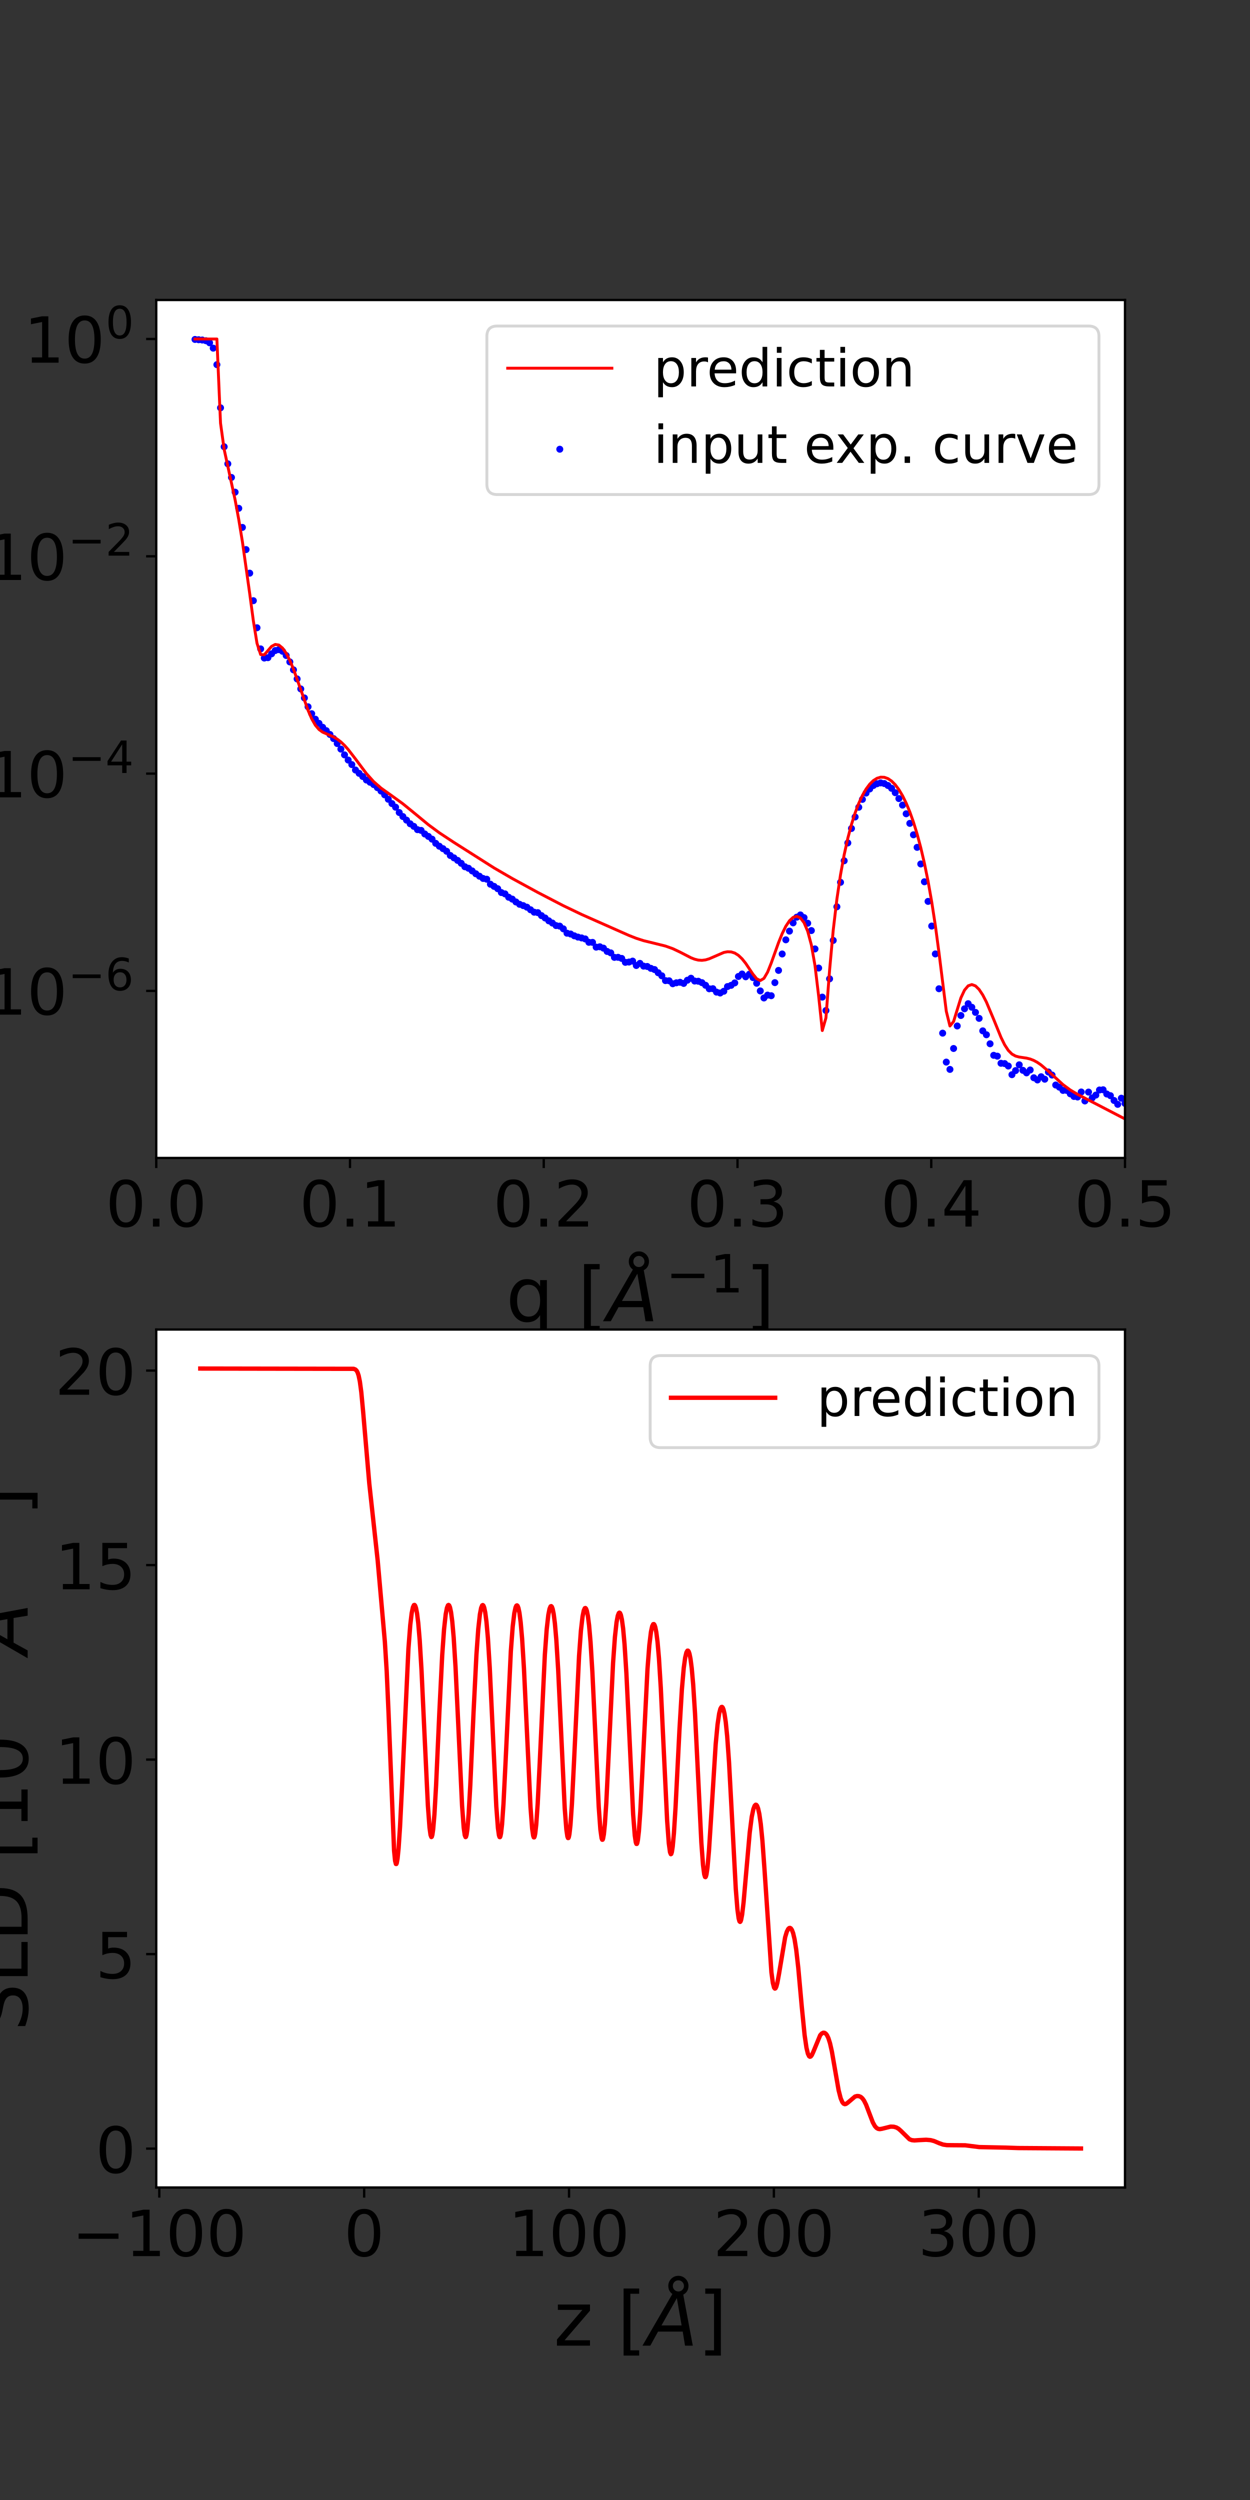 <?xml version="1.0" encoding="utf-8" standalone="no"?>
<!DOCTYPE svg PUBLIC "-//W3C//DTD SVG 1.1//EN"
  "http://www.w3.org/Graphics/SVG/1.1/DTD/svg11.dtd">
<!-- Created with matplotlib (https://matplotlib.org/) -->
<svg height="864pt" version="1.1" viewBox="0 0 432 864" width="432pt" xmlns="http://www.w3.org/2000/svg" xmlns:xlink="http://www.w3.org/1999/xlink">
 <rect x="0" y="0" width="432" height="864" fill="#333333" stroke="none"/>
 <defs>
  <style type="text/css">*{stroke-linecap:butt;stroke-linejoin:round;}</style>
 </defs>
 <g id="figure_1">
  <g id="patch_1">
   <path d="M 0 864 
L 432 864 
L 432 0 
L 0 0 
z
" style="fill:none;"/>
  </g>
  <g id="axes_1">
   <g id="patch_2">
    <path d="M 54 400.189 
L 388.8 400.189 
L 388.8 103.68 
L 54 103.68 
z
" style="fill:#ffffff;"/>
   </g>
   <g id="PathCollection_1">
    <defs>
     <path d="M 0 0.707 
C 0.188 0.707 0.367 0.633 0.5 0.5 
C 0.633 0.367 0.707 0.188 0.707 0 
C 0.707 -0.188 0.633 -0.367 0.5 -0.5 
C 0.367 -0.633 0.188 -0.707 0 -0.707 
C -0.188 -0.707 -0.367 -0.633 -0.5 -0.5 
C -0.633 -0.367 -0.707 -0.188 -0.707 0 
C -0.707 0.188 -0.633 0.367 -0.5 0.5 
C -0.367 0.633 -0.188 0.707 0 0.707 
z
" id="mc3c9fcc4e8" style="stroke:#0000ff;"/>
    </defs>
    <g clip-path="url(#pa8a3d64984)">
     <use style="fill:#0000ff;stroke:#0000ff;" x="67.392" xlink:href="#mc3c9fcc4e8" y="117.315"/>
     <use style="fill:#0000ff;stroke:#0000ff;" x="68.652" xlink:href="#mc3c9fcc4e8" y="117.414"/>
     <use style="fill:#0000ff;stroke:#0000ff;" x="69.913" xlink:href="#mc3c9fcc4e8" y="117.516"/>
     <use style="fill:#0000ff;stroke:#0000ff;" x="71.173" xlink:href="#mc3c9fcc4e8" y="117.754"/>
     <use style="fill:#0000ff;stroke:#0000ff;" x="72.434" xlink:href="#mc3c9fcc4e8" y="118.469"/>
     <use style="fill:#0000ff;stroke:#0000ff;" x="73.694" xlink:href="#mc3c9fcc4e8" y="120.325"/>
     <use style="fill:#0000ff;stroke:#0000ff;" x="74.955" xlink:href="#mc3c9fcc4e8" y="126.028"/>
     <use style="fill:#0000ff;stroke:#0000ff;" x="76.215" xlink:href="#mc3c9fcc4e8" y="140.941"/>
     <use style="fill:#0000ff;stroke:#0000ff;" x="77.475" xlink:href="#mc3c9fcc4e8" y="154.397"/>
     <use style="fill:#0000ff;stroke:#0000ff;" x="78.736" xlink:href="#mc3c9fcc4e8" y="160.296"/>
     <use style="fill:#0000ff;stroke:#0000ff;" x="79.996" xlink:href="#mc3c9fcc4e8" y="165.008"/>
     <use style="fill:#0000ff;stroke:#0000ff;" x="81.257" xlink:href="#mc3c9fcc4e8" y="170.094"/>
     <use style="fill:#0000ff;stroke:#0000ff;" x="82.517" xlink:href="#mc3c9fcc4e8" y="175.675"/>
     <use style="fill:#0000ff;stroke:#0000ff;" x="83.778" xlink:href="#mc3c9fcc4e8" y="182.274"/>
     <use style="fill:#0000ff;stroke:#0000ff;" x="85.038" xlink:href="#mc3c9fcc4e8" y="189.935"/>
     <use style="fill:#0000ff;stroke:#0000ff;" x="86.298" xlink:href="#mc3c9fcc4e8" y="198.084"/>
     <use style="fill:#0000ff;stroke:#0000ff;" x="87.559" xlink:href="#mc3c9fcc4e8" y="207.599"/>
     <use style="fill:#0000ff;stroke:#0000ff;" x="88.819" xlink:href="#mc3c9fcc4e8" y="216.955"/>
     <use style="fill:#0000ff;stroke:#0000ff;" x="90.08" xlink:href="#mc3c9fcc4e8" y="224.259"/>
     <use style="fill:#0000ff;stroke:#0000ff;" x="91.34" xlink:href="#mc3c9fcc4e8" y="227.422"/>
     <use style="fill:#0000ff;stroke:#0000ff;" x="92.6" xlink:href="#mc3c9fcc4e8" y="227.294"/>
     <use style="fill:#0000ff;stroke:#0000ff;" x="93.861" xlink:href="#mc3c9fcc4e8" y="225.959"/>
     <use style="fill:#0000ff;stroke:#0000ff;" x="95.121" xlink:href="#mc3c9fcc4e8" y="224.83"/>
     <use style="fill:#0000ff;stroke:#0000ff;" x="96.382" xlink:href="#mc3c9fcc4e8" y="224.52"/>
     <use style="fill:#0000ff;stroke:#0000ff;" x="97.642" xlink:href="#mc3c9fcc4e8" y="225.083"/>
     <use style="fill:#0000ff;stroke:#0000ff;" x="98.903" xlink:href="#mc3c9fcc4e8" y="226.541"/>
     <use style="fill:#0000ff;stroke:#0000ff;" x="100.163" xlink:href="#mc3c9fcc4e8" y="228.758"/>
     <use style="fill:#0000ff;stroke:#0000ff;" x="101.423" xlink:href="#mc3c9fcc4e8" y="231.5"/>
     <use style="fill:#0000ff;stroke:#0000ff;" x="102.684" xlink:href="#mc3c9fcc4e8" y="234.635"/>
     <use style="fill:#0000ff;stroke:#0000ff;" x="103.944" xlink:href="#mc3c9fcc4e8" y="238.094"/>
     <use style="fill:#0000ff;stroke:#0000ff;" x="105.205" xlink:href="#mc3c9fcc4e8" y="241.211"/>
     <use style="fill:#0000ff;stroke:#0000ff;" x="106.465" xlink:href="#mc3c9fcc4e8" y="244.263"/>
     <use style="fill:#0000ff;stroke:#0000ff;" x="107.726" xlink:href="#mc3c9fcc4e8" y="246.656"/>
     <use style="fill:#0000ff;stroke:#0000ff;" x="108.986" xlink:href="#mc3c9fcc4e8" y="248.555"/>
     <use style="fill:#0000ff;stroke:#0000ff;" x="110.246" xlink:href="#mc3c9fcc4e8" y="249.992"/>
     <use style="fill:#0000ff;stroke:#0000ff;" x="111.507" xlink:href="#mc3c9fcc4e8" y="251.348"/>
     <use style="fill:#0000ff;stroke:#0000ff;" x="112.767" xlink:href="#mc3c9fcc4e8" y="252.521"/>
     <use style="fill:#0000ff;stroke:#0000ff;" x="114.028" xlink:href="#mc3c9fcc4e8" y="253.832"/>
     <use style="fill:#0000ff;stroke:#0000ff;" x="115.288" xlink:href="#mc3c9fcc4e8" y="255.256"/>
     <use style="fill:#0000ff;stroke:#0000ff;" x="116.549" xlink:href="#mc3c9fcc4e8" y="256.974"/>
     <use style="fill:#0000ff;stroke:#0000ff;" x="117.809" xlink:href="#mc3c9fcc4e8" y="258.89"/>
     <use style="fill:#0000ff;stroke:#0000ff;" x="119.069" xlink:href="#mc3c9fcc4e8" y="260.884"/>
     <use style="fill:#0000ff;stroke:#0000ff;" x="120.33" xlink:href="#mc3c9fcc4e8" y="262.673"/>
     <use style="fill:#0000ff;stroke:#0000ff;" x="121.59" xlink:href="#mc3c9fcc4e8" y="264.246"/>
     <use style="fill:#0000ff;stroke:#0000ff;" x="122.851" xlink:href="#mc3c9fcc4e8" y="266.119"/>
     <use style="fill:#0000ff;stroke:#0000ff;" x="124.111" xlink:href="#mc3c9fcc4e8" y="267.265"/>
     <use style="fill:#0000ff;stroke:#0000ff;" x="125.371" xlink:href="#mc3c9fcc4e8" y="268.366"/>
     <use style="fill:#0000ff;stroke:#0000ff;" x="126.632" xlink:href="#mc3c9fcc4e8" y="269.573"/>
     <use style="fill:#0000ff;stroke:#0000ff;" x="127.892" xlink:href="#mc3c9fcc4e8" y="270.353"/>
     <use style="fill:#0000ff;stroke:#0000ff;" x="129.153" xlink:href="#mc3c9fcc4e8" y="271.156"/>
     <use style="fill:#0000ff;stroke:#0000ff;" x="130.413" xlink:href="#mc3c9fcc4e8" y="272.209"/>
     <use style="fill:#0000ff;stroke:#0000ff;" x="131.674" xlink:href="#mc3c9fcc4e8" y="273.379"/>
     <use style="fill:#0000ff;stroke:#0000ff;" x="132.934" xlink:href="#mc3c9fcc4e8" y="274.691"/>
     <use style="fill:#0000ff;stroke:#0000ff;" x="134.194" xlink:href="#mc3c9fcc4e8" y="276.225"/>
     <use style="fill:#0000ff;stroke:#0000ff;" x="135.455" xlink:href="#mc3c9fcc4e8" y="277.719"/>
     <use style="fill:#0000ff;stroke:#0000ff;" x="136.715" xlink:href="#mc3c9fcc4e8" y="278.975"/>
     <use style="fill:#0000ff;stroke:#0000ff;" x="137.976" xlink:href="#mc3c9fcc4e8" y="280.812"/>
     <use style="fill:#0000ff;stroke:#0000ff;" x="139.236" xlink:href="#mc3c9fcc4e8" y="282.199"/>
     <use style="fill:#0000ff;stroke:#0000ff;" x="140.497" xlink:href="#mc3c9fcc4e8" y="283.441"/>
     <use style="fill:#0000ff;stroke:#0000ff;" x="141.757" xlink:href="#mc3c9fcc4e8" y="284.697"/>
     <use style="fill:#0000ff;stroke:#0000ff;" x="143.017" xlink:href="#mc3c9fcc4e8" y="285.597"/>
     <use style="fill:#0000ff;stroke:#0000ff;" x="144.278" xlink:href="#mc3c9fcc4e8" y="286.732"/>
     <use style="fill:#0000ff;stroke:#0000ff;" x="145.538" xlink:href="#mc3c9fcc4e8" y="286.985"/>
     <use style="fill:#0000ff;stroke:#0000ff;" x="146.799" xlink:href="#mc3c9fcc4e8" y="288.218"/>
     <use style="fill:#0000ff;stroke:#0000ff;" x="148.059" xlink:href="#mc3c9fcc4e8" y="289.068"/>
     <use style="fill:#0000ff;stroke:#0000ff;" x="149.32" xlink:href="#mc3c9fcc4e8" y="290.015"/>
     <use style="fill:#0000ff;stroke:#0000ff;" x="150.58" xlink:href="#mc3c9fcc4e8" y="291.458"/>
     <use style="fill:#0000ff;stroke:#0000ff;" x="151.84" xlink:href="#mc3c9fcc4e8" y="292.459"/>
     <use style="fill:#0000ff;stroke:#0000ff;" x="153.101" xlink:href="#mc3c9fcc4e8" y="293.296"/>
     <use style="fill:#0000ff;stroke:#0000ff;" x="154.361" xlink:href="#mc3c9fcc4e8" y="294.21"/>
     <use style="fill:#0000ff;stroke:#0000ff;" x="155.622" xlink:href="#mc3c9fcc4e8" y="295.655"/>
     <use style="fill:#0000ff;stroke:#0000ff;" x="156.882" xlink:href="#mc3c9fcc4e8" y="296.475"/>
     <use style="fill:#0000ff;stroke:#0000ff;" x="158.142" xlink:href="#mc3c9fcc4e8" y="297.351"/>
     <use style="fill:#0000ff;stroke:#0000ff;" x="159.403" xlink:href="#mc3c9fcc4e8" y="298.363"/>
     <use style="fill:#0000ff;stroke:#0000ff;" x="160.663" xlink:href="#mc3c9fcc4e8" y="299.551"/>
     <use style="fill:#0000ff;stroke:#0000ff;" x="161.924" xlink:href="#mc3c9fcc4e8" y="300.077"/>
     <use style="fill:#0000ff;stroke:#0000ff;" x="163.184" xlink:href="#mc3c9fcc4e8" y="300.991"/>
     <use style="fill:#0000ff;stroke:#0000ff;" x="164.445" xlink:href="#mc3c9fcc4e8" y="301.977"/>
     <use style="fill:#0000ff;stroke:#0000ff;" x="165.705" xlink:href="#mc3c9fcc4e8" y="302.821"/>
     <use style="fill:#0000ff;stroke:#0000ff;" x="166.965" xlink:href="#mc3c9fcc4e8" y="303.597"/>
     <use style="fill:#0000ff;stroke:#0000ff;" x="168.226" xlink:href="#mc3c9fcc4e8" y="303.86"/>
     <use style="fill:#0000ff;stroke:#0000ff;" x="169.486" xlink:href="#mc3c9fcc4e8" y="305.587"/>
     <use style="fill:#0000ff;stroke:#0000ff;" x="170.747" xlink:href="#mc3c9fcc4e8" y="306.333"/>
     <use style="fill:#0000ff;stroke:#0000ff;" x="172.007" xlink:href="#mc3c9fcc4e8" y="307.136"/>
     <use style="fill:#0000ff;stroke:#0000ff;" x="173.268" xlink:href="#mc3c9fcc4e8" y="308.466"/>
     <use style="fill:#0000ff;stroke:#0000ff;" x="174.528" xlink:href="#mc3c9fcc4e8" y="308.923"/>
     <use style="fill:#0000ff;stroke:#0000ff;" x="175.788" xlink:href="#mc3c9fcc4e8" y="310.086"/>
     <use style="fill:#0000ff;stroke:#0000ff;" x="177.049" xlink:href="#mc3c9fcc4e8" y="310.741"/>
     <use style="fill:#0000ff;stroke:#0000ff;" x="178.309" xlink:href="#mc3c9fcc4e8" y="311.713"/>
     <use style="fill:#0000ff;stroke:#0000ff;" x="179.57" xlink:href="#mc3c9fcc4e8" y="312.527"/>
     <use style="fill:#0000ff;stroke:#0000ff;" x="180.83" xlink:href="#mc3c9fcc4e8" y="312.981"/>
     <use style="fill:#0000ff;stroke:#0000ff;" x="182.091" xlink:href="#mc3c9fcc4e8" y="313.524"/>
     <use style="fill:#0000ff;stroke:#0000ff;" x="183.351" xlink:href="#mc3c9fcc4e8" y="314.411"/>
     <use style="fill:#0000ff;stroke:#0000ff;" x="184.611" xlink:href="#mc3c9fcc4e8" y="315.26"/>
     <use style="fill:#0000ff;stroke:#0000ff;" x="185.872" xlink:href="#mc3c9fcc4e8" y="315.407"/>
     <use style="fill:#0000ff;stroke:#0000ff;" x="187.132" xlink:href="#mc3c9fcc4e8" y="316.436"/>
     <use style="fill:#0000ff;stroke:#0000ff;" x="188.393" xlink:href="#mc3c9fcc4e8" y="317.254"/>
     <use style="fill:#0000ff;stroke:#0000ff;" x="189.653" xlink:href="#mc3c9fcc4e8" y="318.235"/>
     <use style="fill:#0000ff;stroke:#0000ff;" x="190.914" xlink:href="#mc3c9fcc4e8" y="319.002"/>
     <use style="fill:#0000ff;stroke:#0000ff;" x="192.174" xlink:href="#mc3c9fcc4e8" y="319.882"/>
     <use style="fill:#0000ff;stroke:#0000ff;" x="193.434" xlink:href="#mc3c9fcc4e8" y="320.07"/>
     <use style="fill:#0000ff;stroke:#0000ff;" x="194.695" xlink:href="#mc3c9fcc4e8" y="321.006"/>
     <use style="fill:#0000ff;stroke:#0000ff;" x="195.955" xlink:href="#mc3c9fcc4e8" y="322.519"/>
     <use style="fill:#0000ff;stroke:#0000ff;" x="197.216" xlink:href="#mc3c9fcc4e8" y="322.797"/>
     <use style="fill:#0000ff;stroke:#0000ff;" x="198.476" xlink:href="#mc3c9fcc4e8" y="323.415"/>
     <use style="fill:#0000ff;stroke:#0000ff;" x="199.736" xlink:href="#mc3c9fcc4e8" y="323.859"/>
     <use style="fill:#0000ff;stroke:#0000ff;" x="200.997" xlink:href="#mc3c9fcc4e8" y="324.146"/>
     <use style="fill:#0000ff;stroke:#0000ff;" x="202.257" xlink:href="#mc3c9fcc4e8" y="324.496"/>
     <use style="fill:#0000ff;stroke:#0000ff;" x="203.518" xlink:href="#mc3c9fcc4e8" y="325.664"/>
     <use style="fill:#0000ff;stroke:#0000ff;" x="204.778" xlink:href="#mc3c9fcc4e8" y="325.683"/>
     <use style="fill:#0000ff;stroke:#0000ff;" x="206.039" xlink:href="#mc3c9fcc4e8" y="327.335"/>
     <use style="fill:#0000ff;stroke:#0000ff;" x="207.299" xlink:href="#mc3c9fcc4e8" y="327.205"/>
     <use style="fill:#0000ff;stroke:#0000ff;" x="208.559" xlink:href="#mc3c9fcc4e8" y="327.685"/>
     <use style="fill:#0000ff;stroke:#0000ff;" x="209.82" xlink:href="#mc3c9fcc4e8" y="328.818"/>
     <use style="fill:#0000ff;stroke:#0000ff;" x="211.08" xlink:href="#mc3c9fcc4e8" y="329.316"/>
     <use style="fill:#0000ff;stroke:#0000ff;" x="212.341" xlink:href="#mc3c9fcc4e8" y="330.869"/>
     <use style="fill:#0000ff;stroke:#0000ff;" x="213.601" xlink:href="#mc3c9fcc4e8" y="330.85"/>
     <use style="fill:#0000ff;stroke:#0000ff;" x="214.862" xlink:href="#mc3c9fcc4e8" y="331.229"/>
     <use style="fill:#0000ff;stroke:#0000ff;" x="216.122" xlink:href="#mc3c9fcc4e8" y="332.586"/>
     <use style="fill:#0000ff;stroke:#0000ff;" x="217.382" xlink:href="#mc3c9fcc4e8" y="332.483"/>
     <use style="fill:#0000ff;stroke:#0000ff;" x="218.643" xlink:href="#mc3c9fcc4e8" y="332.162"/>
     <use style="fill:#0000ff;stroke:#0000ff;" x="219.903" xlink:href="#mc3c9fcc4e8" y="333.679"/>
     <use style="fill:#0000ff;stroke:#0000ff;" x="221.164" xlink:href="#mc3c9fcc4e8" y="332.94"/>
     <use style="fill:#0000ff;stroke:#0000ff;" x="222.424" xlink:href="#mc3c9fcc4e8" y="333.896"/>
     <use style="fill:#0000ff;stroke:#0000ff;" x="223.685" xlink:href="#mc3c9fcc4e8" y="334.012"/>
     <use style="fill:#0000ff;stroke:#0000ff;" x="224.945" xlink:href="#mc3c9fcc4e8" y="334.664"/>
     <use style="fill:#0000ff;stroke:#0000ff;" x="226.205" xlink:href="#mc3c9fcc4e8" y="335.074"/>
     <use style="fill:#0000ff;stroke:#0000ff;" x="227.466" xlink:href="#mc3c9fcc4e8" y="336.179"/>
     <use style="fill:#0000ff;stroke:#0000ff;" x="228.726" xlink:href="#mc3c9fcc4e8" y="337.24"/>
     <use style="fill:#0000ff;stroke:#0000ff;" x="229.987" xlink:href="#mc3c9fcc4e8" y="338.901"/>
     <use style="fill:#0000ff;stroke:#0000ff;" x="231.247" xlink:href="#mc3c9fcc4e8" y="338.956"/>
     <use style="fill:#0000ff;stroke:#0000ff;" x="232.507" xlink:href="#mc3c9fcc4e8" y="339.98"/>
     <use style="fill:#0000ff;stroke:#0000ff;" x="233.768" xlink:href="#mc3c9fcc4e8" y="339.651"/>
     <use style="fill:#0000ff;stroke:#0000ff;" x="235.028" xlink:href="#mc3c9fcc4e8" y="339.479"/>
     <use style="fill:#0000ff;stroke:#0000ff;" x="236.289" xlink:href="#mc3c9fcc4e8" y="339.873"/>
     <use style="fill:#0000ff;stroke:#0000ff;" x="237.549" xlink:href="#mc3c9fcc4e8" y="338.768"/>
     <use style="fill:#0000ff;stroke:#0000ff;" x="238.81" xlink:href="#mc3c9fcc4e8" y="338.078"/>
     <use style="fill:#0000ff;stroke:#0000ff;" x="240.07" xlink:href="#mc3c9fcc4e8" y="339.051"/>
     <use style="fill:#0000ff;stroke:#0000ff;" x="241.33" xlink:href="#mc3c9fcc4e8" y="339.118"/>
     <use style="fill:#0000ff;stroke:#0000ff;" x="242.591" xlink:href="#mc3c9fcc4e8" y="339.603"/>
     <use style="fill:#0000ff;stroke:#0000ff;" x="243.851" xlink:href="#mc3c9fcc4e8" y="340.52"/>
     <use style="fill:#0000ff;stroke:#0000ff;" x="245.112" xlink:href="#mc3c9fcc4e8" y="341.729"/>
     <use style="fill:#0000ff;stroke:#0000ff;" x="246.372" xlink:href="#mc3c9fcc4e8" y="341.689"/>
     <use style="fill:#0000ff;stroke:#0000ff;" x="247.633" xlink:href="#mc3c9fcc4e8" y="342.88"/>
     <use style="fill:#0000ff;stroke:#0000ff;" x="248.893" xlink:href="#mc3c9fcc4e8" y="343.183"/>
     <use style="fill:#0000ff;stroke:#0000ff;" x="250.153" xlink:href="#mc3c9fcc4e8" y="342.574"/>
     <use style="fill:#0000ff;stroke:#0000ff;" x="251.414" xlink:href="#mc3c9fcc4e8" y="340.957"/>
     <use style="fill:#0000ff;stroke:#0000ff;" x="252.674" xlink:href="#mc3c9fcc4e8" y="340.537"/>
     <use style="fill:#0000ff;stroke:#0000ff;" x="253.935" xlink:href="#mc3c9fcc4e8" y="339.689"/>
     <use style="fill:#0000ff;stroke:#0000ff;" x="255.195" xlink:href="#mc3c9fcc4e8" y="337.47"/>
     <use style="fill:#0000ff;stroke:#0000ff;" x="256.456" xlink:href="#mc3c9fcc4e8" y="336.614"/>
     <use style="fill:#0000ff;stroke:#0000ff;" x="257.716" xlink:href="#mc3c9fcc4e8" y="337.577"/>
     <use style="fill:#0000ff;stroke:#0000ff;" x="258.976" xlink:href="#mc3c9fcc4e8" y="336.682"/>
     <use style="fill:#0000ff;stroke:#0000ff;" x="260.237" xlink:href="#mc3c9fcc4e8" y="337.858"/>
     <use style="fill:#0000ff;stroke:#0000ff;" x="261.497" xlink:href="#mc3c9fcc4e8" y="339.812"/>
     <use style="fill:#0000ff;stroke:#0000ff;" x="262.758" xlink:href="#mc3c9fcc4e8" y="342.466"/>
     <use style="fill:#0000ff;stroke:#0000ff;" x="264.018" xlink:href="#mc3c9fcc4e8" y="344.897"/>
     <use style="fill:#0000ff;stroke:#0000ff;" x="265.278" xlink:href="#mc3c9fcc4e8" y="343.912"/>
     <use style="fill:#0000ff;stroke:#0000ff;" x="266.539" xlink:href="#mc3c9fcc4e8" y="344.119"/>
     <use style="fill:#0000ff;stroke:#0000ff;" x="267.799" xlink:href="#mc3c9fcc4e8" y="339.596"/>
     <use style="fill:#0000ff;stroke:#0000ff;" x="269.06" xlink:href="#mc3c9fcc4e8" y="335.372"/>
     <use style="fill:#0000ff;stroke:#0000ff;" x="270.32" xlink:href="#mc3c9fcc4e8" y="329.697"/>
     <use style="fill:#0000ff;stroke:#0000ff;" x="271.581" xlink:href="#mc3c9fcc4e8" y="324.798"/>
     <use style="fill:#0000ff;stroke:#0000ff;" x="272.841" xlink:href="#mc3c9fcc4e8" y="321.797"/>
     <use style="fill:#0000ff;stroke:#0000ff;" x="274.101" xlink:href="#mc3c9fcc4e8" y="318.94"/>
     <use style="fill:#0000ff;stroke:#0000ff;" x="275.362" xlink:href="#mc3c9fcc4e8" y="316.978"/>
     <use style="fill:#0000ff;stroke:#0000ff;" x="276.622" xlink:href="#mc3c9fcc4e8" y="316.202"/>
     <use style="fill:#0000ff;stroke:#0000ff;" x="277.883" xlink:href="#mc3c9fcc4e8" y="317.124"/>
     <use style="fill:#0000ff;stroke:#0000ff;" x="279.143" xlink:href="#mc3c9fcc4e8" y="319.068"/>
     <use style="fill:#0000ff;stroke:#0000ff;" x="280.404" xlink:href="#mc3c9fcc4e8" y="321.603"/>
     <use style="fill:#0000ff;stroke:#0000ff;" x="281.664" xlink:href="#mc3c9fcc4e8" y="327.945"/>
     <use style="fill:#0000ff;stroke:#0000ff;" x="282.924" xlink:href="#mc3c9fcc4e8" y="334.553"/>
     <use style="fill:#0000ff;stroke:#0000ff;" x="284.185" xlink:href="#mc3c9fcc4e8" y="344.61"/>
     <use style="fill:#0000ff;stroke:#0000ff;" x="285.445" xlink:href="#mc3c9fcc4e8" y="349.239"/>
     <use style="fill:#0000ff;stroke:#0000ff;" x="286.706" xlink:href="#mc3c9fcc4e8" y="338.285"/>
     <use style="fill:#0000ff;stroke:#0000ff;" x="287.966" xlink:href="#mc3c9fcc4e8" y="325.004"/>
     <use style="fill:#0000ff;stroke:#0000ff;" x="289.227" xlink:href="#mc3c9fcc4e8" y="313.386"/>
     <use style="fill:#0000ff;stroke:#0000ff;" x="290.487" xlink:href="#mc3c9fcc4e8" y="304.931"/>
     <use style="fill:#0000ff;stroke:#0000ff;" x="291.747" xlink:href="#mc3c9fcc4e8" y="297.481"/>
     <use style="fill:#0000ff;stroke:#0000ff;" x="293.008" xlink:href="#mc3c9fcc4e8" y="291.321"/>
     <use style="fill:#0000ff;stroke:#0000ff;" x="294.268" xlink:href="#mc3c9fcc4e8" y="286.325"/>
     <use style="fill:#0000ff;stroke:#0000ff;" x="295.529" xlink:href="#mc3c9fcc4e8" y="282.345"/>
     <use style="fill:#0000ff;stroke:#0000ff;" x="296.789" xlink:href="#mc3c9fcc4e8" y="278.987"/>
     <use style="fill:#0000ff;stroke:#0000ff;" x="298.05" xlink:href="#mc3c9fcc4e8" y="276.265"/>
     <use style="fill:#0000ff;stroke:#0000ff;" x="299.31" xlink:href="#mc3c9fcc4e8" y="274.085"/>
     <use style="fill:#0000ff;stroke:#0000ff;" x="300.57" xlink:href="#mc3c9fcc4e8" y="272.671"/>
     <use style="fill:#0000ff;stroke:#0000ff;" x="301.831" xlink:href="#mc3c9fcc4e8" y="271.475"/>
     <use style="fill:#0000ff;stroke:#0000ff;" x="303.091" xlink:href="#mc3c9fcc4e8" y="270.864"/>
     <use style="fill:#0000ff;stroke:#0000ff;" x="304.352" xlink:href="#mc3c9fcc4e8" y="270.564"/>
     <use style="fill:#0000ff;stroke:#0000ff;" x="305.612" xlink:href="#mc3c9fcc4e8" y="270.792"/>
     <use style="fill:#0000ff;stroke:#0000ff;" x="306.872" xlink:href="#mc3c9fcc4e8" y="271.466"/>
     <use style="fill:#0000ff;stroke:#0000ff;" x="308.133" xlink:href="#mc3c9fcc4e8" y="272.446"/>
     <use style="fill:#0000ff;stroke:#0000ff;" x="309.393" xlink:href="#mc3c9fcc4e8" y="273.953"/>
     <use style="fill:#0000ff;stroke:#0000ff;" x="310.654" xlink:href="#mc3c9fcc4e8" y="275.985"/>
     <use style="fill:#0000ff;stroke:#0000ff;" x="311.914" xlink:href="#mc3c9fcc4e8" y="278.249"/>
     <use style="fill:#0000ff;stroke:#0000ff;" x="313.175" xlink:href="#mc3c9fcc4e8" y="281.245"/>
     <use style="fill:#0000ff;stroke:#0000ff;" x="314.435" xlink:href="#mc3c9fcc4e8" y="284.563"/>
     <use style="fill:#0000ff;stroke:#0000ff;" x="315.695" xlink:href="#mc3c9fcc4e8" y="288.507"/>
     <use style="fill:#0000ff;stroke:#0000ff;" x="316.956" xlink:href="#mc3c9fcc4e8" y="292.845"/>
     <use style="fill:#0000ff;stroke:#0000ff;" x="318.216" xlink:href="#mc3c9fcc4e8" y="298.588"/>
     <use style="fill:#0000ff;stroke:#0000ff;" x="319.477" xlink:href="#mc3c9fcc4e8" y="304.743"/>
     <use style="fill:#0000ff;stroke:#0000ff;" x="320.737" xlink:href="#mc3c9fcc4e8" y="311.524"/>
     <use style="fill:#0000ff;stroke:#0000ff;" x="321.998" xlink:href="#mc3c9fcc4e8" y="320.044"/>
     <use style="fill:#0000ff;stroke:#0000ff;" x="323.258" xlink:href="#mc3c9fcc4e8" y="329.68"/>
     <use style="fill:#0000ff;stroke:#0000ff;" x="324.518" xlink:href="#mc3c9fcc4e8" y="341.712"/>
     <use style="fill:#0000ff;stroke:#0000ff;" x="325.779" xlink:href="#mc3c9fcc4e8" y="357.058"/>
     <use style="fill:#0000ff;stroke:#0000ff;" x="327.039" xlink:href="#mc3c9fcc4e8" y="367.064"/>
     <use style="fill:#0000ff;stroke:#0000ff;" x="328.3" xlink:href="#mc3c9fcc4e8" y="369.588"/>
     <use style="fill:#0000ff;stroke:#0000ff;" x="329.56" xlink:href="#mc3c9fcc4e8" y="362.358"/>
     <use style="fill:#0000ff;stroke:#0000ff;" x="330.821" xlink:href="#mc3c9fcc4e8" y="354.574"/>
     <use style="fill:#0000ff;stroke:#0000ff;" x="332.081" xlink:href="#mc3c9fcc4e8" y="350.958"/>
     <use style="fill:#0000ff;stroke:#0000ff;" x="333.341" xlink:href="#mc3c9fcc4e8" y="348.638"/>
     <use style="fill:#0000ff;stroke:#0000ff;" x="334.602" xlink:href="#mc3c9fcc4e8" y="346.873"/>
     <use style="fill:#0000ff;stroke:#0000ff;" x="335.862" xlink:href="#mc3c9fcc4e8" y="348.112"/>
     <use style="fill:#0000ff;stroke:#0000ff;" x="337.123" xlink:href="#mc3c9fcc4e8" y="349.878"/>
     <use style="fill:#0000ff;stroke:#0000ff;" x="338.383" xlink:href="#mc3c9fcc4e8" y="351.952"/>
     <use style="fill:#0000ff;stroke:#0000ff;" x="339.643" xlink:href="#mc3c9fcc4e8" y="356.261"/>
     <use style="fill:#0000ff;stroke:#0000ff;" x="340.904" xlink:href="#mc3c9fcc4e8" y="357.612"/>
     <use style="fill:#0000ff;stroke:#0000ff;" x="342.164" xlink:href="#mc3c9fcc4e8" y="360.729"/>
     <use style="fill:#0000ff;stroke:#0000ff;" x="343.425" xlink:href="#mc3c9fcc4e8" y="364.718"/>
     <use style="fill:#0000ff;stroke:#0000ff;" x="344.685" xlink:href="#mc3c9fcc4e8" y="365.012"/>
     <use style="fill:#0000ff;stroke:#0000ff;" x="345.946" xlink:href="#mc3c9fcc4e8" y="367.473"/>
     <use style="fill:#0000ff;stroke:#0000ff;" x="347.206" xlink:href="#mc3c9fcc4e8" y="367.574"/>
     <use style="fill:#0000ff;stroke:#0000ff;" x="348.466" xlink:href="#mc3c9fcc4e8" y="368.413"/>
     <use style="fill:#0000ff;stroke:#0000ff;" x="349.727" xlink:href="#mc3c9fcc4e8" y="371.411"/>
     <use style="fill:#0000ff;stroke:#0000ff;" x="350.987" xlink:href="#mc3c9fcc4e8" y="369.998"/>
     <use style="fill:#0000ff;stroke:#0000ff;" x="352.248" xlink:href="#mc3c9fcc4e8" y="367.999"/>
     <use style="fill:#0000ff;stroke:#0000ff;" x="353.508" xlink:href="#mc3c9fcc4e8" y="369.906"/>
     <use style="fill:#0000ff;stroke:#0000ff;" x="354.769" xlink:href="#mc3c9fcc4e8" y="370.78"/>
     <use style="fill:#0000ff;stroke:#0000ff;" x="356.029" xlink:href="#mc3c9fcc4e8" y="369.79"/>
     <use style="fill:#0000ff;stroke:#0000ff;" x="357.289" xlink:href="#mc3c9fcc4e8" y="372.476"/>
     <use style="fill:#0000ff;stroke:#0000ff;" x="358.55" xlink:href="#mc3c9fcc4e8" y="373.231"/>
     <use style="fill:#0000ff;stroke:#0000ff;" x="359.81" xlink:href="#mc3c9fcc4e8" y="372.118"/>
     <use style="fill:#0000ff;stroke:#0000ff;" x="361.071" xlink:href="#mc3c9fcc4e8" y="372.977"/>
     <use style="fill:#0000ff;stroke:#0000ff;" x="362.331" xlink:href="#mc3c9fcc4e8" y="370.484"/>
     <use style="fill:#0000ff;stroke:#0000ff;" x="363.592" xlink:href="#mc3c9fcc4e8" y="371.538"/>
     <use style="fill:#0000ff;stroke:#0000ff;" x="364.852" xlink:href="#mc3c9fcc4e8" y="374.985"/>
     <use style="fill:#0000ff;stroke:#0000ff;" x="366.112" xlink:href="#mc3c9fcc4e8" y="375.723"/>
     <use style="fill:#0000ff;stroke:#0000ff;" x="367.373" xlink:href="#mc3c9fcc4e8" y="376.852"/>
     <use style="fill:#0000ff;stroke:#0000ff;" x="368.633" xlink:href="#mc3c9fcc4e8" y="376.85"/>
     <use style="fill:#0000ff;stroke:#0000ff;" x="369.894" xlink:href="#mc3c9fcc4e8" y="378.027"/>
     <use style="fill:#0000ff;stroke:#0000ff;" x="371.154" xlink:href="#mc3c9fcc4e8" y="378.94"/>
     <use style="fill:#0000ff;stroke:#0000ff;" x="372.414" xlink:href="#mc3c9fcc4e8" y="379.123"/>
     <use style="fill:#0000ff;stroke:#0000ff;" x="373.675" xlink:href="#mc3c9fcc4e8" y="377.393"/>
     <use style="fill:#0000ff;stroke:#0000ff;" x="374.935" xlink:href="#mc3c9fcc4e8" y="380.489"/>
     <use style="fill:#0000ff;stroke:#0000ff;" x="376.196" xlink:href="#mc3c9fcc4e8" y="377.425"/>
     <use style="fill:#0000ff;stroke:#0000ff;" x="377.456" xlink:href="#mc3c9fcc4e8" y="379.44"/>
     <use style="fill:#0000ff;stroke:#0000ff;" x="378.717" xlink:href="#mc3c9fcc4e8" y="378.465"/>
     <use style="fill:#0000ff;stroke:#0000ff;" x="379.977" xlink:href="#mc3c9fcc4e8" y="376.701"/>
     <use style="fill:#0000ff;stroke:#0000ff;" x="381.237" xlink:href="#mc3c9fcc4e8" y="376.621"/>
     <use style="fill:#0000ff;stroke:#0000ff;" x="382.498" xlink:href="#mc3c9fcc4e8" y="378.085"/>
     <use style="fill:#0000ff;stroke:#0000ff;" x="383.758" xlink:href="#mc3c9fcc4e8" y="378.662"/>
     <use style="fill:#0000ff;stroke:#0000ff;" x="385.019" xlink:href="#mc3c9fcc4e8" y="380.327"/>
     <use style="fill:#0000ff;stroke:#0000ff;" x="386.279" xlink:href="#mc3c9fcc4e8" y="381.667"/>
     <use style="fill:#0000ff;stroke:#0000ff;" x="387.54" xlink:href="#mc3c9fcc4e8" y="379.538"/>
     <use style="fill:#0000ff;stroke:#0000ff;" x="388.8" xlink:href="#mc3c9fcc4e8" y="381.345"/>
    </g>
   </g>
   <g id="matplotlib.axis_1">
    <g id="xtick_1">
     <g id="line2d_1">
      <defs>
       <path d="M 0 0 
L 0 3.5 
" id="m74d9b72678" style="stroke:#000000;stroke-width:0.8;"/>
      </defs>
      <g>
       <use style="stroke:#000000;stroke-width:0.8;" x="54" xlink:href="#m74d9b72678" y="400.189"/>
      </g>
     </g>
     <g id="text_1">
      <!-- 0.0 -->
      <g transform="translate(36.507 423.906)scale(0.22 -0.22)">
       <defs>
        <path d="M 31.781 66.406 
Q 24.172 66.406 20.328 58.906 
Q 16.5 51.422 16.5 36.375 
Q 16.5 21.391 20.328 13.891 
Q 24.172 6.391 31.781 6.391 
Q 39.453 6.391 43.281 13.891 
Q 47.125 21.391 47.125 36.375 
Q 47.125 51.422 43.281 58.906 
Q 39.453 66.406 31.781 66.406 
z
M 31.781 74.219 
Q 44.047 74.219 50.516 64.516 
Q 56.984 54.828 56.984 36.375 
Q 56.984 17.969 50.516 8.266 
Q 44.047 -1.422 31.781 -1.422 
Q 19.531 -1.422 13.062 8.266 
Q 6.594 17.969 6.594 36.375 
Q 6.594 54.828 13.062 64.516 
Q 19.531 74.219 31.781 74.219 
z
" id="DejaVuSans-48"/>
        <path d="M 10.688 12.406 
L 21 12.406 
L 21 0 
L 10.688 0 
z
" id="DejaVuSans-46"/>
       </defs>
       <use xlink:href="#DejaVuSans-48"/>
       <use x="63.623" xlink:href="#DejaVuSans-46"/>
       <use x="95.41" xlink:href="#DejaVuSans-48"/>
      </g>
     </g>
    </g>
    <g id="xtick_2">
     <g id="line2d_2">
      <g>
       <use style="stroke:#000000;stroke-width:0.8;" x="120.96" xlink:href="#m74d9b72678" y="400.189"/>
      </g>
     </g>
     <g id="text_2">
      <!-- 0.1 -->
      <g transform="translate(103.467 423.906)scale(0.22 -0.22)">
       <defs>
        <path d="M 12.406 8.297 
L 28.516 8.297 
L 28.516 63.922 
L 10.984 60.406 
L 10.984 69.391 
L 28.422 72.906 
L 38.281 72.906 
L 38.281 8.297 
L 54.391 8.297 
L 54.391 0 
L 12.406 0 
z
" id="DejaVuSans-49"/>
       </defs>
       <use xlink:href="#DejaVuSans-48"/>
       <use x="63.623" xlink:href="#DejaVuSans-46"/>
       <use x="95.41" xlink:href="#DejaVuSans-49"/>
      </g>
     </g>
    </g>
    <g id="xtick_3">
     <g id="line2d_3">
      <g>
       <use style="stroke:#000000;stroke-width:0.8;" x="187.92" xlink:href="#m74d9b72678" y="400.189"/>
      </g>
     </g>
     <g id="text_3">
      <!-- 0.2 -->
      <g transform="translate(170.427 423.906)scale(0.22 -0.22)">
       <defs>
        <path d="M 19.188 8.297 
L 53.609 8.297 
L 53.609 0 
L 7.328 0 
L 7.328 8.297 
Q 12.938 14.109 22.625 23.891 
Q 32.328 33.688 34.812 36.531 
Q 39.547 41.844 41.422 45.531 
Q 43.312 49.219 43.312 52.781 
Q 43.312 58.594 39.234 62.25 
Q 35.156 65.922 28.609 65.922 
Q 23.969 65.922 18.812 64.312 
Q 13.672 62.703 7.812 59.422 
L 7.812 69.391 
Q 13.766 71.781 18.938 73 
Q 24.125 74.219 28.422 74.219 
Q 39.75 74.219 46.484 68.547 
Q 53.219 62.891 53.219 53.422 
Q 53.219 48.922 51.531 44.891 
Q 49.859 40.875 45.406 35.406 
Q 44.188 33.984 37.641 27.219 
Q 31.109 20.453 19.188 8.297 
z
" id="DejaVuSans-50"/>
       </defs>
       <use xlink:href="#DejaVuSans-48"/>
       <use x="63.623" xlink:href="#DejaVuSans-46"/>
       <use x="95.41" xlink:href="#DejaVuSans-50"/>
      </g>
     </g>
    </g>
    <g id="xtick_4">
     <g id="line2d_4">
      <g>
       <use style="stroke:#000000;stroke-width:0.8;" x="254.88" xlink:href="#m74d9b72678" y="400.189"/>
      </g>
     </g>
     <g id="text_4">
      <!-- 0.3 -->
      <g transform="translate(237.387 423.906)scale(0.22 -0.22)">
       <defs>
        <path d="M 40.578 39.312 
Q 47.656 37.797 51.625 33 
Q 55.609 28.219 55.609 21.188 
Q 55.609 10.406 48.188 4.484 
Q 40.766 -1.422 27.094 -1.422 
Q 22.516 -1.422 17.656 -0.516 
Q 12.797 0.391 7.625 2.203 
L 7.625 11.719 
Q 11.719 9.328 16.594 8.109 
Q 21.484 6.891 26.812 6.891 
Q 36.078 6.891 40.938 10.547 
Q 45.797 14.203 45.797 21.188 
Q 45.797 27.641 41.281 31.266 
Q 36.766 34.906 28.719 34.906 
L 20.219 34.906 
L 20.219 43.016 
L 29.109 43.016 
Q 36.375 43.016 40.234 45.922 
Q 44.094 48.828 44.094 54.297 
Q 44.094 59.906 40.109 62.906 
Q 36.141 65.922 28.719 65.922 
Q 24.656 65.922 20.016 65.031 
Q 15.375 64.156 9.812 62.312 
L 9.812 71.094 
Q 15.438 72.656 20.344 73.438 
Q 25.25 74.219 29.594 74.219 
Q 40.828 74.219 47.359 69.109 
Q 53.906 64.016 53.906 55.328 
Q 53.906 49.266 50.438 45.094 
Q 46.969 40.922 40.578 39.312 
z
" id="DejaVuSans-51"/>
       </defs>
       <use xlink:href="#DejaVuSans-48"/>
       <use x="63.623" xlink:href="#DejaVuSans-46"/>
       <use x="95.41" xlink:href="#DejaVuSans-51"/>
      </g>
     </g>
    </g>
    <g id="xtick_5">
     <g id="line2d_5">
      <g>
       <use style="stroke:#000000;stroke-width:0.8;" x="321.84" xlink:href="#m74d9b72678" y="400.189"/>
      </g>
     </g>
     <g id="text_5">
      <!-- 0.4 -->
      <g transform="translate(304.347 423.906)scale(0.22 -0.22)">
       <defs>
        <path d="M 37.797 64.312 
L 12.891 25.391 
L 37.797 25.391 
z
M 35.203 72.906 
L 47.609 72.906 
L 47.609 25.391 
L 58.016 25.391 
L 58.016 17.188 
L 47.609 17.188 
L 47.609 0 
L 37.797 0 
L 37.797 17.188 
L 4.891 17.188 
L 4.891 26.703 
z
" id="DejaVuSans-52"/>
       </defs>
       <use xlink:href="#DejaVuSans-48"/>
       <use x="63.623" xlink:href="#DejaVuSans-46"/>
       <use x="95.41" xlink:href="#DejaVuSans-52"/>
      </g>
     </g>
    </g>
    <g id="xtick_6">
     <g id="line2d_6">
      <g>
       <use style="stroke:#000000;stroke-width:0.8;" x="388.8" xlink:href="#m74d9b72678" y="400.189"/>
      </g>
     </g>
     <g id="text_6">
      <!-- 0.5 -->
      <g transform="translate(371.307 423.906)scale(0.22 -0.22)">
       <defs>
        <path d="M 10.797 72.906 
L 49.516 72.906 
L 49.516 64.594 
L 19.828 64.594 
L 19.828 46.734 
Q 21.969 47.469 24.109 47.828 
Q 26.266 48.188 28.422 48.188 
Q 40.625 48.188 47.75 41.5 
Q 54.891 34.812 54.891 23.391 
Q 54.891 11.625 47.562 5.094 
Q 40.234 -1.422 26.906 -1.422 
Q 22.312 -1.422 17.547 -0.641 
Q 12.797 0.141 7.719 1.703 
L 7.719 11.625 
Q 12.109 9.234 16.797 8.062 
Q 21.484 6.891 26.703 6.891 
Q 35.156 6.891 40.078 11.328 
Q 45.016 15.766 45.016 23.391 
Q 45.016 31 40.078 35.438 
Q 35.156 39.891 26.703 39.891 
Q 22.75 39.891 18.812 39.016 
Q 14.891 38.141 10.797 36.281 
z
" id="DejaVuSans-53"/>
       </defs>
       <use xlink:href="#DejaVuSans-48"/>
       <use x="63.623" xlink:href="#DejaVuSans-46"/>
       <use x="95.41" xlink:href="#DejaVuSans-53"/>
      </g>
     </g>
    </g>
    <g id="text_7">
     <!-- q [$Å^{-1}$] -->
     <g transform="translate(174.86 456.661)scale(0.26 -0.26)">
      <defs>
       <path d="M 14.797 27.297 
Q 14.797 17.391 18.875 11.75 
Q 22.953 6.109 30.078 6.109 
Q 37.203 6.109 41.297 11.75 
Q 45.406 17.391 45.406 27.297 
Q 45.406 37.203 41.297 42.844 
Q 37.203 48.484 30.078 48.484 
Q 22.953 48.484 18.875 42.844 
Q 14.797 37.203 14.797 27.297 
z
M 45.406 8.203 
Q 42.578 3.328 38.25 0.953 
Q 33.938 -1.422 27.875 -1.422 
Q 17.969 -1.422 11.734 6.484 
Q 5.516 14.406 5.516 27.297 
Q 5.516 40.188 11.734 48.094 
Q 17.969 56 27.875 56 
Q 33.938 56 38.25 53.625 
Q 42.578 51.266 45.406 46.391 
L 45.406 54.688 
L 54.391 54.688 
L 54.391 -20.797 
L 45.406 -20.797 
z
" id="DejaVuSans-113"/>
       <path id="DejaVuSans-32"/>
       <path d="M 8.594 75.984 
L 29.297 75.984 
L 29.297 69 
L 17.578 69 
L 17.578 -6.203 
L 29.297 -6.203 
L 29.297 -13.188 
L 8.594 -13.188 
z
" id="DejaVuSans-91"/>
       <path d="M 49.812 79.391 
Q 49.812 82.469 47.625 84.641 
Q 45.453 86.812 42.391 86.812 
Q 39.266 86.812 37.141 84.688 
Q 35.016 82.562 35.016 79.391 
Q 35.016 76.312 37.141 74.156 
Q 39.266 72.016 42.391 72.016 
Q 45.453 72.016 47.625 74.156 
Q 49.812 76.312 49.812 79.391 
z
M 34.422 68.703 
Q 31.781 70.516 30.391 73.266 
Q 29 76.031 29 79.391 
Q 29 84.969 32.906 88.891 
Q 36.812 92.828 42.391 92.828 
Q 47.953 92.828 51.875 88.891 
Q 55.812 84.969 55.812 79.391 
Q 55.812 75.531 54.031 72.547 
Q 52.25 69.578 48.875 67.828 
L 61.531 0 
L 51.219 0 
L 48.188 18.703 
L 15.375 18.703 
L 5.078 0 
L -5.328 0 
z
M 40.375 63.188 
L 19.922 26.906 
L 46.688 26.906 
z
" id="DejaVuSans-Oblique-197"/>
       <path d="M 10.594 35.5 
L 73.188 35.5 
L 73.188 27.203 
L 10.594 27.203 
z
" id="DejaVuSans-8722"/>
       <path d="M 30.422 75.984 
L 30.422 -13.188 
L 9.719 -13.188 
L 9.719 -6.203 
L 21.391 -6.203 
L 21.391 69 
L 9.719 69 
L 9.719 75.984 
z
" id="DejaVuSans-93"/>
      </defs>
      <use transform="translate(0 0.172)" xlink:href="#DejaVuSans-113"/>
      <use transform="translate(63.477 0.172)" xlink:href="#DejaVuSans-32"/>
      <use transform="translate(95.264 0.172)" xlink:href="#DejaVuSans-91"/>
      <use transform="translate(134.277 0.172)" xlink:href="#DejaVuSans-Oblique-197"/>
      <use transform="translate(212.491 38.453)scale(0.7)" xlink:href="#DejaVuSans-8722"/>
      <use transform="translate(271.144 38.453)scale(0.7)" xlink:href="#DejaVuSans-49"/>
      <use transform="translate(318.414 0.172)" xlink:href="#DejaVuSans-93"/>
     </g>
    </g>
   </g>
   <g id="matplotlib.axis_2">
    <g id="ytick_1">
     <g id="line2d_7">
      <defs>
       <path d="M 0 0 
L -3.5 0 
" id="m6318b47580" style="stroke:#000000;stroke-width:0.8;"/>
      </defs>
      <g>
       <use style="stroke:#000000;stroke-width:0.8;" x="54" xlink:href="#m6318b47580" y="117.158"/>
      </g>
     </g>
     <g id="text_8">
      <!-- $\mathdefault{10^{0}}$ -->
      <g transform="translate(8.28 125.516)scale(0.22 -0.22)">
       <use transform="translate(0 0.766)" xlink:href="#DejaVuSans-49"/>
       <use transform="translate(63.623 0.766)" xlink:href="#DejaVuSans-48"/>
       <use transform="translate(128.203 39.047)scale(0.7)" xlink:href="#DejaVuSans-48"/>
      </g>
     </g>
    </g>
    <g id="ytick_2">
     <g id="line2d_8">
      <g>
       <use style="stroke:#000000;stroke-width:0.8;" x="54" xlink:href="#m6318b47580" y="192.259"/>
      </g>
     </g>
     <g id="text_9">
      <!-- $\mathdefault{10^{-2}}$ -->
      <g transform="translate(-4.7 200.617)scale(0.22 -0.22)">
       <use transform="translate(0 0.766)" xlink:href="#DejaVuSans-49"/>
       <use transform="translate(63.623 0.766)" xlink:href="#DejaVuSans-48"/>
       <use transform="translate(128.203 39.047)scale(0.7)" xlink:href="#DejaVuSans-8722"/>
       <use transform="translate(186.855 39.047)scale(0.7)" xlink:href="#DejaVuSans-50"/>
      </g>
     </g>
    </g>
    <g id="ytick_3">
     <g id="line2d_9">
      <g>
       <use style="stroke:#000000;stroke-width:0.8;" x="54" xlink:href="#m6318b47580" y="267.36"/>
      </g>
     </g>
     <g id="text_10">
      <!-- $\mathdefault{10^{-4}}$ -->
      <g transform="translate(-4.7 275.719)scale(0.22 -0.22)">
       <use transform="translate(0 0.684)" xlink:href="#DejaVuSans-49"/>
       <use transform="translate(63.623 0.684)" xlink:href="#DejaVuSans-48"/>
       <use transform="translate(128.203 38.966)scale(0.7)" xlink:href="#DejaVuSans-8722"/>
       <use transform="translate(186.855 38.966)scale(0.7)" xlink:href="#DejaVuSans-52"/>
      </g>
     </g>
    </g>
    <g id="ytick_4">
     <g id="line2d_10">
      <g>
       <use style="stroke:#000000;stroke-width:0.8;" x="54" xlink:href="#m6318b47580" y="342.462"/>
      </g>
     </g>
     <g id="text_11">
      <!-- $\mathdefault{10^{-6}}$ -->
      <g transform="translate(-4.7 350.82)scale(0.22 -0.22)">
       <defs>
        <path d="M 33.016 40.375 
Q 26.375 40.375 22.484 35.828 
Q 18.609 31.297 18.609 23.391 
Q 18.609 15.531 22.484 10.953 
Q 26.375 6.391 33.016 6.391 
Q 39.656 6.391 43.531 10.953 
Q 47.406 15.531 47.406 23.391 
Q 47.406 31.297 43.531 35.828 
Q 39.656 40.375 33.016 40.375 
z
M 52.594 71.297 
L 52.594 62.312 
Q 48.875 64.062 45.094 64.984 
Q 41.312 65.922 37.594 65.922 
Q 27.828 65.922 22.672 59.328 
Q 17.531 52.734 16.797 39.406 
Q 19.672 43.656 24.016 45.922 
Q 28.375 48.188 33.594 48.188 
Q 44.578 48.188 50.953 41.516 
Q 57.328 34.859 57.328 23.391 
Q 57.328 12.156 50.688 5.359 
Q 44.047 -1.422 33.016 -1.422 
Q 20.359 -1.422 13.672 8.266 
Q 6.984 17.969 6.984 36.375 
Q 6.984 53.656 15.188 63.938 
Q 23.391 74.219 37.203 74.219 
Q 40.922 74.219 44.703 73.484 
Q 48.484 72.75 52.594 71.297 
z
" id="DejaVuSans-54"/>
       </defs>
       <use transform="translate(0 0.766)" xlink:href="#DejaVuSans-49"/>
       <use transform="translate(63.623 0.766)" xlink:href="#DejaVuSans-48"/>
       <use transform="translate(128.203 39.047)scale(0.7)" xlink:href="#DejaVuSans-8722"/>
       <use transform="translate(186.855 39.047)scale(0.7)" xlink:href="#DejaVuSans-54"/>
      </g>
     </g>
    </g>
    <g id="text_12">
     <!-- R(q) -->
     <g transform="translate(-14.107 279.365)rotate(-90)scale(0.26 -0.26)">
      <defs>
       <path d="M 44.391 34.188 
Q 47.562 33.109 50.562 29.594 
Q 53.562 26.078 56.594 19.922 
L 66.609 0 
L 56 0 
L 46.688 18.703 
Q 43.062 26.031 39.672 28.422 
Q 36.281 30.812 30.422 30.812 
L 19.672 30.812 
L 19.672 0 
L 9.812 0 
L 9.812 72.906 
L 32.078 72.906 
Q 44.578 72.906 50.734 67.672 
Q 56.891 62.453 56.891 51.906 
Q 56.891 45.016 53.688 40.469 
Q 50.484 35.938 44.391 34.188 
z
M 19.672 64.797 
L 19.672 38.922 
L 32.078 38.922 
Q 39.203 38.922 42.844 42.219 
Q 46.484 45.516 46.484 51.906 
Q 46.484 58.297 42.844 61.547 
Q 39.203 64.797 32.078 64.797 
z
" id="DejaVuSans-82"/>
       <path d="M 31 75.875 
Q 24.469 64.656 21.281 53.656 
Q 18.109 42.672 18.109 31.391 
Q 18.109 20.125 21.312 9.062 
Q 24.516 -2 31 -13.188 
L 23.188 -13.188 
Q 15.875 -1.703 12.234 9.375 
Q 8.594 20.453 8.594 31.391 
Q 8.594 42.281 12.203 53.312 
Q 15.828 64.359 23.188 75.875 
z
" id="DejaVuSans-40"/>
       <path d="M 8.016 75.875 
L 15.828 75.875 
Q 23.141 64.359 26.781 53.312 
Q 30.422 42.281 30.422 31.391 
Q 30.422 20.453 26.781 9.375 
Q 23.141 -1.703 15.828 -13.188 
L 8.016 -13.188 
Q 14.5 -2 17.703 9.062 
Q 20.906 20.125 20.906 31.391 
Q 20.906 42.672 17.703 53.656 
Q 14.5 64.656 8.016 75.875 
z
" id="DejaVuSans-41"/>
      </defs>
      <use xlink:href="#DejaVuSans-82"/>
      <use x="69.482" xlink:href="#DejaVuSans-40"/>
      <use x="108.496" xlink:href="#DejaVuSans-113"/>
      <use x="171.973" xlink:href="#DejaVuSans-41"/>
     </g>
    </g>
   </g>
   <g id="line2d_11">
    <path clip-path="url(#pa8a3d64984)" d="M 67.392 117.158 
L 74.955 117.158 
L 76.215 146.247 
L 77.475 155.333 
L 81.257 172.76 
L 82.517 179.564 
L 83.778 187.234 
L 86.298 205.138 
L 87.559 214.552 
L 88.819 222.311 
L 90.08 226.21 
L 91.34 226.297 
L 93.861 223.385 
L 95.121 222.72 
L 96.382 222.928 
L 97.642 223.971 
L 98.903 225.768 
L 100.163 228.223 
L 101.423 231.23 
L 103.944 238.339 
L 106.465 245.491 
L 107.726 248.412 
L 108.986 250.624 
L 110.246 252.113 
L 111.507 253.036 
L 114.028 254.128 
L 115.288 254.696 
L 116.549 255.44 
L 117.809 256.409 
L 119.069 257.611 
L 120.33 259.023 
L 122.851 262.291 
L 126.632 267.343 
L 129.153 270.151 
L 131.674 272.357 
L 135.455 275.045 
L 139.236 277.785 
L 143.017 280.867 
L 148.059 285.029 
L 151.84 287.816 
L 156.882 291.146 
L 170.747 299.956 
L 177.049 303.615 
L 185.872 308.429 
L 194.695 313.011 
L 200.997 316.032 
L 217.382 323.294 
L 219.903 324.284 
L 222.424 325.095 
L 226.205 326.016 
L 229.987 326.957 
L 232.507 327.857 
L 235.028 329.05 
L 238.81 331.005 
L 240.07 331.499 
L 241.33 331.812 
L 242.591 331.895 
L 243.851 331.735 
L 245.112 331.356 
L 250.153 329.17 
L 251.414 328.927 
L 252.674 328.975 
L 253.935 329.372 
L 255.195 330.162 
L 256.456 331.36 
L 257.716 332.94 
L 260.237 336.706 
L 261.497 338.25 
L 262.758 338.879 
L 264.018 338.135 
L 265.278 335.975 
L 266.539 332.823 
L 269.06 325.778 
L 270.32 322.67 
L 271.581 320.113 
L 272.841 318.211 
L 274.101 317.041 
L 275.362 316.683 
L 276.622 317.244 
L 277.883 318.883 
L 279.143 321.851 
L 280.404 326.563 
L 281.664 333.71 
L 282.924 344.241 
L 284.185 356.157 
L 285.445 351.776 
L 286.706 335.3 
L 287.966 321.445 
L 289.227 310.761 
L 290.487 302.292 
L 291.747 295.4 
L 293.008 289.694 
L 294.268 284.929 
L 295.529 280.945 
L 296.789 277.628 
L 298.05 274.903 
L 299.31 272.71 
L 300.57 271.01 
L 301.831 269.771 
L 303.091 268.971 
L 304.352 268.595 
L 305.612 268.633 
L 306.872 269.08 
L 308.133 269.933 
L 309.393 271.197 
L 310.654 272.88 
L 311.914 274.994 
L 313.175 277.558 
L 314.435 280.596 
L 315.695 284.142 
L 316.956 288.24 
L 318.216 292.951 
L 319.477 298.351 
L 320.737 304.545 
L 321.998 311.666 
L 323.258 319.872 
L 324.518 329.286 
L 327.039 349.501 
L 328.3 354.587 
L 329.56 353.031 
L 332.081 344.874 
L 333.341 342.184 
L 334.602 340.695 
L 335.862 340.26 
L 337.123 340.726 
L 338.383 341.965 
L 339.643 343.863 
L 340.904 346.311 
L 343.425 352.316 
L 345.946 358.515 
L 347.206 361.079 
L 348.466 363.017 
L 349.727 364.282 
L 350.987 364.982 
L 352.248 365.315 
L 354.769 365.684 
L 356.029 365.998 
L 357.289 366.493 
L 358.55 367.184 
L 359.81 368.061 
L 362.331 370.227 
L 367.373 374.851 
L 369.894 376.71 
L 372.414 378.208 
L 388.8 386.711 
L 388.8 386.711 
" style="fill:none;stroke:#ff0000;stroke-linecap:square;"/>
   </g>
   <g id="patch_3">
    <path d="M 54 400.189 
L 54 103.68 
" style="fill:none;stroke:#000000;stroke-linecap:square;stroke-linejoin:miter;stroke-width:0.8;"/>
   </g>
   <g id="patch_4">
    <path d="M 388.8 400.189 
L 388.8 103.68 
" style="fill:none;stroke:#000000;stroke-linecap:square;stroke-linejoin:miter;stroke-width:0.8;"/>
   </g>
   <g id="patch_5">
    <path d="M 54 400.189 
L 388.8 400.189 
" style="fill:none;stroke:#000000;stroke-linecap:square;stroke-linejoin:miter;stroke-width:0.8;"/>
   </g>
   <g id="patch_6">
    <path d="M 54 103.68 
L 388.8 103.68 
" style="fill:none;stroke:#000000;stroke-linecap:square;stroke-linejoin:miter;stroke-width:0.8;"/>
   </g>
   <g id="legend_1">
    <g id="patch_7">
     <path d="M 171.863 170.921 
L 376.2 170.921 
Q 379.8 170.921 379.8 167.321 
L 379.8 116.28 
Q 379.8 112.68 376.2 112.68 
L 171.863 112.68 
Q 168.263 112.68 168.263 116.28 
L 168.263 167.321 
Q 168.263 170.921 171.863 170.921 
z
" style="fill:#ffffff;opacity:0.8;stroke:#cccccc;stroke-linejoin:miter;"/>
    </g>
    <g id="line2d_12">
     <path d="M 175.463 127.257 
L 211.463 127.257 
" style="fill:none;stroke:#ff0000;stroke-linecap:square;"/>
    </g>
    <g id="line2d_13"/>
    <g id="text_13">
     <!-- prediction -->
     <g transform="translate(225.863 133.557)scale(0.18 -0.18)">
      <defs>
       <path d="M 18.109 8.203 
L 18.109 -20.797 
L 9.078 -20.797 
L 9.078 54.688 
L 18.109 54.688 
L 18.109 46.391 
Q 20.953 51.266 25.266 53.625 
Q 29.594 56 35.594 56 
Q 45.562 56 51.781 48.094 
Q 58.016 40.188 58.016 27.297 
Q 58.016 14.406 51.781 6.484 
Q 45.562 -1.422 35.594 -1.422 
Q 29.594 -1.422 25.266 0.953 
Q 20.953 3.328 18.109 8.203 
z
M 48.688 27.297 
Q 48.688 37.203 44.609 42.844 
Q 40.531 48.484 33.406 48.484 
Q 26.266 48.484 22.188 42.844 
Q 18.109 37.203 18.109 27.297 
Q 18.109 17.391 22.188 11.75 
Q 26.266 6.109 33.406 6.109 
Q 40.531 6.109 44.609 11.75 
Q 48.688 17.391 48.688 27.297 
z
" id="DejaVuSans-112"/>
       <path d="M 41.109 46.297 
Q 39.594 47.172 37.812 47.578 
Q 36.031 48 33.891 48 
Q 26.266 48 22.188 43.047 
Q 18.109 38.094 18.109 28.812 
L 18.109 0 
L 9.078 0 
L 9.078 54.688 
L 18.109 54.688 
L 18.109 46.188 
Q 20.953 51.172 25.484 53.578 
Q 30.031 56 36.531 56 
Q 37.453 56 38.578 55.875 
Q 39.703 55.766 41.062 55.516 
z
" id="DejaVuSans-114"/>
       <path d="M 56.203 29.594 
L 56.203 25.203 
L 14.891 25.203 
Q 15.484 15.922 20.484 11.062 
Q 25.484 6.203 34.422 6.203 
Q 39.594 6.203 44.453 7.469 
Q 49.312 8.734 54.109 11.281 
L 54.109 2.781 
Q 49.266 0.734 44.188 -0.344 
Q 39.109 -1.422 33.891 -1.422 
Q 20.797 -1.422 13.156 6.188 
Q 5.516 13.812 5.516 26.812 
Q 5.516 40.234 12.766 48.109 
Q 20.016 56 32.328 56 
Q 43.359 56 49.781 48.891 
Q 56.203 41.797 56.203 29.594 
z
M 47.219 32.234 
Q 47.125 39.594 43.094 43.984 
Q 39.062 48.391 32.422 48.391 
Q 24.906 48.391 20.391 44.141 
Q 15.875 39.891 15.188 32.172 
z
" id="DejaVuSans-101"/>
       <path d="M 45.406 46.391 
L 45.406 75.984 
L 54.391 75.984 
L 54.391 0 
L 45.406 0 
L 45.406 8.203 
Q 42.578 3.328 38.25 0.953 
Q 33.938 -1.422 27.875 -1.422 
Q 17.969 -1.422 11.734 6.484 
Q 5.516 14.406 5.516 27.297 
Q 5.516 40.188 11.734 48.094 
Q 17.969 56 27.875 56 
Q 33.938 56 38.25 53.625 
Q 42.578 51.266 45.406 46.391 
z
M 14.797 27.297 
Q 14.797 17.391 18.875 11.75 
Q 22.953 6.109 30.078 6.109 
Q 37.203 6.109 41.297 11.75 
Q 45.406 17.391 45.406 27.297 
Q 45.406 37.203 41.297 42.844 
Q 37.203 48.484 30.078 48.484 
Q 22.953 48.484 18.875 42.844 
Q 14.797 37.203 14.797 27.297 
z
" id="DejaVuSans-100"/>
       <path d="M 9.422 54.688 
L 18.406 54.688 
L 18.406 0 
L 9.422 0 
z
M 9.422 75.984 
L 18.406 75.984 
L 18.406 64.594 
L 9.422 64.594 
z
" id="DejaVuSans-105"/>
       <path d="M 48.781 52.594 
L 48.781 44.188 
Q 44.969 46.297 41.141 47.344 
Q 37.312 48.391 33.406 48.391 
Q 24.656 48.391 19.812 42.844 
Q 14.984 37.312 14.984 27.297 
Q 14.984 17.281 19.812 11.734 
Q 24.656 6.203 33.406 6.203 
Q 37.312 6.203 41.141 7.25 
Q 44.969 8.297 48.781 10.406 
L 48.781 2.094 
Q 45.016 0.344 40.984 -0.531 
Q 36.969 -1.422 32.422 -1.422 
Q 20.062 -1.422 12.781 6.344 
Q 5.516 14.109 5.516 27.297 
Q 5.516 40.672 12.859 48.328 
Q 20.219 56 33.016 56 
Q 37.156 56 41.109 55.141 
Q 45.062 54.297 48.781 52.594 
z
" id="DejaVuSans-99"/>
       <path d="M 18.312 70.219 
L 18.312 54.688 
L 36.812 54.688 
L 36.812 47.703 
L 18.312 47.703 
L 18.312 18.016 
Q 18.312 11.328 20.141 9.422 
Q 21.969 7.516 27.594 7.516 
L 36.812 7.516 
L 36.812 0 
L 27.594 0 
Q 17.188 0 13.234 3.875 
Q 9.281 7.766 9.281 18.016 
L 9.281 47.703 
L 2.688 47.703 
L 2.688 54.688 
L 9.281 54.688 
L 9.281 70.219 
z
" id="DejaVuSans-116"/>
       <path d="M 30.609 48.391 
Q 23.391 48.391 19.188 42.75 
Q 14.984 37.109 14.984 27.297 
Q 14.984 17.484 19.156 11.844 
Q 23.344 6.203 30.609 6.203 
Q 37.797 6.203 41.984 11.859 
Q 46.188 17.531 46.188 27.297 
Q 46.188 37.016 41.984 42.703 
Q 37.797 48.391 30.609 48.391 
z
M 30.609 56 
Q 42.328 56 49.016 48.375 
Q 55.719 40.766 55.719 27.297 
Q 55.719 13.875 49.016 6.219 
Q 42.328 -1.422 30.609 -1.422 
Q 18.844 -1.422 12.172 6.219 
Q 5.516 13.875 5.516 27.297 
Q 5.516 40.766 12.172 48.375 
Q 18.844 56 30.609 56 
z
" id="DejaVuSans-111"/>
       <path d="M 54.891 33.016 
L 54.891 0 
L 45.906 0 
L 45.906 32.719 
Q 45.906 40.484 42.875 44.328 
Q 39.844 48.188 33.797 48.188 
Q 26.516 48.188 22.312 43.547 
Q 18.109 38.922 18.109 30.906 
L 18.109 0 
L 9.078 0 
L 9.078 54.688 
L 18.109 54.688 
L 18.109 46.188 
Q 21.344 51.125 25.703 53.562 
Q 30.078 56 35.797 56 
Q 45.219 56 50.047 50.172 
Q 54.891 44.344 54.891 33.016 
z
" id="DejaVuSans-110"/>
      </defs>
      <use xlink:href="#DejaVuSans-112"/>
      <use x="63.477" xlink:href="#DejaVuSans-114"/>
      <use x="102.34" xlink:href="#DejaVuSans-101"/>
      <use x="163.863" xlink:href="#DejaVuSans-100"/>
      <use x="227.34" xlink:href="#DejaVuSans-105"/>
      <use x="255.123" xlink:href="#DejaVuSans-99"/>
      <use x="310.104" xlink:href="#DejaVuSans-116"/>
      <use x="349.312" xlink:href="#DejaVuSans-105"/>
      <use x="377.096" xlink:href="#DejaVuSans-111"/>
      <use x="438.277" xlink:href="#DejaVuSans-110"/>
     </g>
    </g>
    <g id="PathCollection_2">
     <g>
      <use style="fill:#0000ff;stroke:#0000ff;" x="193.463" xlink:href="#mc3c9fcc4e8" y="155.253"/>
     </g>
    </g>
    <g id="text_14">
     <!-- input exp. curve -->
     <g transform="translate(225.863 159.978)scale(0.18 -0.18)">
      <defs>
       <path d="M 8.5 21.578 
L 8.5 54.688 
L 17.484 54.688 
L 17.484 21.922 
Q 17.484 14.156 20.5 10.266 
Q 23.531 6.391 29.594 6.391 
Q 36.859 6.391 41.078 11.031 
Q 45.312 15.672 45.312 23.688 
L 45.312 54.688 
L 54.297 54.688 
L 54.297 0 
L 45.312 0 
L 45.312 8.406 
Q 42.047 3.422 37.719 1 
Q 33.406 -1.422 27.688 -1.422 
Q 18.266 -1.422 13.375 4.438 
Q 8.5 10.297 8.5 21.578 
z
M 31.109 56 
z
" id="DejaVuSans-117"/>
       <path d="M 54.891 54.688 
L 35.109 28.078 
L 55.906 0 
L 45.312 0 
L 29.391 21.484 
L 13.484 0 
L 2.875 0 
L 24.125 28.609 
L 4.688 54.688 
L 15.281 54.688 
L 29.781 35.203 
L 44.281 54.688 
z
" id="DejaVuSans-120"/>
       <path d="M 2.984 54.688 
L 12.5 54.688 
L 29.594 8.797 
L 46.688 54.688 
L 56.203 54.688 
L 35.688 0 
L 23.484 0 
z
" id="DejaVuSans-118"/>
      </defs>
      <use xlink:href="#DejaVuSans-105"/>
      <use x="27.783" xlink:href="#DejaVuSans-110"/>
      <use x="91.162" xlink:href="#DejaVuSans-112"/>
      <use x="154.639" xlink:href="#DejaVuSans-117"/>
      <use x="218.018" xlink:href="#DejaVuSans-116"/>
      <use x="257.227" xlink:href="#DejaVuSans-32"/>
      <use x="289.014" xlink:href="#DejaVuSans-101"/>
      <use x="348.787" xlink:href="#DejaVuSans-120"/>
      <use x="407.967" xlink:href="#DejaVuSans-112"/>
      <use x="471.443" xlink:href="#DejaVuSans-46"/>
      <use x="503.23" xlink:href="#DejaVuSans-32"/>
      <use x="535.018" xlink:href="#DejaVuSans-99"/>
      <use x="589.998" xlink:href="#DejaVuSans-117"/>
      <use x="653.377" xlink:href="#DejaVuSans-114"/>
      <use x="694.49" xlink:href="#DejaVuSans-118"/>
      <use x="753.67" xlink:href="#DejaVuSans-101"/>
     </g>
    </g>
   </g>
  </g>
  <g id="axes_2">
   <g id="patch_8">
    <path d="M 54 756 
L 388.8 756 
L 388.8 459.491 
L 54 459.491 
z
" style="fill:#ffffff;"/>
   </g>
   <g id="matplotlib.axis_3">
    <g id="xtick_7">
     <g id="line2d_14">
      <g>
       <use style="stroke:#000000;stroke-width:0.8;" x="55.058" xlink:href="#m74d9b72678" y="756"/>
      </g>
     </g>
     <g id="text_15">
      <!-- −100 -->
      <g transform="translate(24.845 779.717)scale(0.22 -0.22)">
       <use xlink:href="#DejaVuSans-8722"/>
       <use x="83.789" xlink:href="#DejaVuSans-49"/>
       <use x="147.412" xlink:href="#DejaVuSans-48"/>
       <use x="211.035" xlink:href="#DejaVuSans-48"/>
      </g>
     </g>
    </g>
    <g id="xtick_8">
     <g id="line2d_15">
      <g>
       <use style="stroke:#000000;stroke-width:0.8;" x="125.857" xlink:href="#m74d9b72678" y="756"/>
      </g>
     </g>
     <g id="text_16">
      <!-- 0 -->
      <g transform="translate(118.858 779.717)scale(0.22 -0.22)">
       <use xlink:href="#DejaVuSans-48"/>
      </g>
     </g>
    </g>
    <g id="xtick_9">
     <g id="line2d_16">
      <g>
       <use style="stroke:#000000;stroke-width:0.8;" x="196.656" xlink:href="#m74d9b72678" y="756"/>
      </g>
     </g>
     <g id="text_17">
      <!-- 100 -->
      <g transform="translate(175.66 779.717)scale(0.22 -0.22)">
       <use xlink:href="#DejaVuSans-49"/>
       <use x="63.623" xlink:href="#DejaVuSans-48"/>
       <use x="127.246" xlink:href="#DejaVuSans-48"/>
      </g>
     </g>
    </g>
    <g id="xtick_10">
     <g id="line2d_17">
      <g>
       <use style="stroke:#000000;stroke-width:0.8;" x="267.455" xlink:href="#m74d9b72678" y="756"/>
      </g>
     </g>
     <g id="text_18">
      <!-- 200 -->
      <g transform="translate(246.458 779.717)scale(0.22 -0.22)">
       <use xlink:href="#DejaVuSans-50"/>
       <use x="63.623" xlink:href="#DejaVuSans-48"/>
       <use x="127.246" xlink:href="#DejaVuSans-48"/>
      </g>
     </g>
    </g>
    <g id="xtick_11">
     <g id="line2d_18">
      <g>
       <use style="stroke:#000000;stroke-width:0.8;" x="338.253" xlink:href="#m74d9b72678" y="756"/>
      </g>
     </g>
     <g id="text_19">
      <!-- 300 -->
      <g transform="translate(317.257 779.717)scale(0.22 -0.22)">
       <use xlink:href="#DejaVuSans-51"/>
       <use x="63.623" xlink:href="#DejaVuSans-48"/>
       <use x="127.246" xlink:href="#DejaVuSans-48"/>
      </g>
     </g>
    </g>
    <g id="text_20">
     <!-- z [$Å$] -->
     <g transform="translate(191.37 810.705)scale(0.26 -0.26)">
      <defs>
       <path d="M 5.516 54.688 
L 48.188 54.688 
L 48.188 46.484 
L 14.406 7.172 
L 48.188 7.172 
L 48.188 0 
L 4.297 0 
L 4.297 8.203 
L 38.094 47.516 
L 5.516 47.516 
z
" id="DejaVuSans-122"/>
      </defs>
      <use transform="translate(0 0.172)" xlink:href="#DejaVuSans-122"/>
      <use transform="translate(52.49 0.172)" xlink:href="#DejaVuSans-32"/>
      <use transform="translate(84.277 0.172)" xlink:href="#DejaVuSans-91"/>
      <use transform="translate(123.291 0.172)" xlink:href="#DejaVuSans-Oblique-197"/>
      <use transform="translate(191.699 0.172)" xlink:href="#DejaVuSans-93"/>
     </g>
    </g>
   </g>
   <g id="matplotlib.axis_4">
    <g id="ytick_5">
     <g id="line2d_19">
      <g>
       <use style="stroke:#000000;stroke-width:0.8;" x="54" xlink:href="#m6318b47580" y="742.561"/>
      </g>
     </g>
     <g id="text_21">
      <!-- 0 -->
      <g transform="translate(33.002 750.92)scale(0.22 -0.22)">
       <use xlink:href="#DejaVuSans-48"/>
      </g>
     </g>
    </g>
    <g id="ytick_6">
     <g id="line2d_20">
      <g>
       <use style="stroke:#000000;stroke-width:0.8;" x="54" xlink:href="#m6318b47580" y="675.339"/>
      </g>
     </g>
     <g id="text_22">
      <!-- 5 -->
      <g transform="translate(33.002 683.698)scale(0.22 -0.22)">
       <use xlink:href="#DejaVuSans-53"/>
      </g>
     </g>
    </g>
    <g id="ytick_7">
     <g id="line2d_21">
      <g>
       <use style="stroke:#000000;stroke-width:0.8;" x="54" xlink:href="#m6318b47580" y="608.117"/>
      </g>
     </g>
     <g id="text_23">
      <!-- 10 -->
      <g transform="translate(19.005 616.476)scale(0.22 -0.22)">
       <use xlink:href="#DejaVuSans-49"/>
       <use x="63.623" xlink:href="#DejaVuSans-48"/>
      </g>
     </g>
    </g>
    <g id="ytick_8">
     <g id="line2d_22">
      <g>
       <use style="stroke:#000000;stroke-width:0.8;" x="54" xlink:href="#m6318b47580" y="540.895"/>
      </g>
     </g>
     <g id="text_24">
      <!-- 15 -->
      <g transform="translate(19.005 549.254)scale(0.22 -0.22)">
       <use xlink:href="#DejaVuSans-49"/>
       <use x="63.623" xlink:href="#DejaVuSans-53"/>
      </g>
     </g>
    </g>
    <g id="ytick_9">
     <g id="line2d_23">
      <g>
       <use style="stroke:#000000;stroke-width:0.8;" x="54" xlink:href="#m6318b47580" y="473.673"/>
      </g>
     </g>
     <g id="text_25">
      <!-- 20 -->
      <g transform="translate(19.005 482.032)scale(0.22 -0.22)">
       <use xlink:href="#DejaVuSans-50"/>
       <use x="63.623" xlink:href="#DejaVuSans-48"/>
      </g>
     </g>
    </g>
    <g id="text_26">
     <!-- SLD [$10^{-6} Å^{-2}$] -->
     <g transform="translate(9.598 701.995)rotate(-90)scale(0.26 -0.26)">
      <defs>
       <path d="M 53.516 70.516 
L 53.516 60.891 
Q 47.906 63.578 42.922 64.891 
Q 37.938 66.219 33.297 66.219 
Q 25.25 66.219 20.875 63.094 
Q 16.5 59.969 16.5 54.203 
Q 16.5 49.359 19.406 46.891 
Q 22.312 44.438 30.422 42.922 
L 36.375 41.703 
Q 47.406 39.594 52.656 34.297 
Q 57.906 29 57.906 20.125 
Q 57.906 9.516 50.797 4.047 
Q 43.703 -1.422 29.984 -1.422 
Q 24.812 -1.422 18.969 -0.25 
Q 13.141 0.922 6.891 3.219 
L 6.891 13.375 
Q 12.891 10.016 18.656 8.297 
Q 24.422 6.594 29.984 6.594 
Q 38.422 6.594 43.016 9.906 
Q 47.609 13.234 47.609 19.391 
Q 47.609 24.75 44.312 27.781 
Q 41.016 30.812 33.5 32.328 
L 27.484 33.5 
Q 16.453 35.688 11.516 40.375 
Q 6.594 45.062 6.594 53.422 
Q 6.594 63.094 13.406 68.656 
Q 20.219 74.219 32.172 74.219 
Q 37.312 74.219 42.625 73.281 
Q 47.953 72.359 53.516 70.516 
z
" id="DejaVuSans-83"/>
       <path d="M 9.812 72.906 
L 19.672 72.906 
L 19.672 8.297 
L 55.172 8.297 
L 55.172 0 
L 9.812 0 
z
" id="DejaVuSans-76"/>
       <path d="M 19.672 64.797 
L 19.672 8.109 
L 31.594 8.109 
Q 46.688 8.109 53.688 14.938 
Q 60.688 21.781 60.688 36.531 
Q 60.688 51.172 53.688 57.984 
Q 46.688 64.797 31.594 64.797 
z
M 9.812 72.906 
L 30.078 72.906 
Q 51.266 72.906 61.172 64.094 
Q 71.094 55.281 71.094 36.531 
Q 71.094 17.672 61.125 8.828 
Q 51.172 0 30.078 0 
L 9.812 0 
z
" id="DejaVuSans-68"/>
      </defs>
      <use transform="translate(0 0.172)" xlink:href="#DejaVuSans-83"/>
      <use transform="translate(63.477 0.172)" xlink:href="#DejaVuSans-76"/>
      <use transform="translate(119.189 0.172)" xlink:href="#DejaVuSans-68"/>
      <use transform="translate(196.191 0.172)" xlink:href="#DejaVuSans-32"/>
      <use transform="translate(227.979 0.172)" xlink:href="#DejaVuSans-91"/>
      <use transform="translate(266.992 0.172)" xlink:href="#DejaVuSans-49"/>
      <use transform="translate(330.615 0.172)" xlink:href="#DejaVuSans-48"/>
      <use transform="translate(395.195 38.453)scale(0.7)" xlink:href="#DejaVuSans-8722"/>
      <use transform="translate(453.848 38.453)scale(0.7)" xlink:href="#DejaVuSans-54"/>
      <use transform="translate(501.118 0.172)" xlink:href="#DejaVuSans-Oblique-197"/>
      <use transform="translate(579.332 38.453)scale(0.7)" xlink:href="#DejaVuSans-8722"/>
      <use transform="translate(637.985 38.453)scale(0.7)" xlink:href="#DejaVuSans-50"/>
      <use transform="translate(685.255 0.172)" xlink:href="#DejaVuSans-93"/>
     </g>
    </g>
   </g>
   <g id="line2d_24">
    <path clip-path="url(#p93af408ae0)" d="M 69.218 472.969 
L 122.246 473.064 
L 122.813 473.285 
L 123.238 473.695 
L 123.592 474.339 
L 123.946 475.405 
L 124.37 477.454 
L 124.866 481.149 
L 125.503 487.94 
L 127.627 512.719 
L 130.53 539.346 
L 133.008 567.386 
L 133.645 577.625 
L 134.282 592.011 
L 136.194 639.582 
L 136.548 643.099 
L 136.831 644.195 
L 136.973 644.205 
L 137.114 643.879 
L 137.397 642.296 
L 137.751 638.76 
L 138.247 631.377 
L 138.955 617.138 
L 141.15 569.866 
L 141.787 561.595 
L 142.282 557.49 
L 142.707 555.452 
L 143.061 554.71 
L 143.274 554.664 
L 143.486 554.915 
L 143.769 555.721 
L 144.123 557.521 
L 144.548 560.934 
L 145.044 566.782 
L 145.681 577.298 
L 146.601 597.044 
L 147.876 623.952 
L 148.442 631.574 
L 148.796 634.16 
L 149.079 634.891 
L 149.221 634.799 
L 149.433 634.091 
L 149.716 632.107 
L 150.141 627.06 
L 150.707 617.134 
L 151.84 591.877 
L 152.831 571.994 
L 153.469 563.036 
L 154.035 557.908 
L 154.46 555.683 
L 154.814 554.795 
L 155.026 554.664 
L 155.239 554.829 
L 155.522 555.517 
L 155.876 557.16 
L 156.301 560.368 
L 156.796 565.962 
L 157.433 576.163 
L 158.283 594.031 
L 159.699 624.122 
L 160.265 631.679 
L 160.619 634.217 
L 160.903 634.908 
L 161.044 634.796 
L 161.256 634.058 
L 161.54 632.036 
L 161.964 626.939 
L 162.531 616.965 
L 163.664 591.693 
L 164.655 571.872 
L 165.292 562.967 
L 165.858 557.884 
L 166.283 555.689 
L 166.637 554.824 
L 166.85 554.706 
L 167.062 554.885 
L 167.345 555.591 
L 167.699 557.258 
L 168.124 560.497 
L 168.62 566.129 
L 169.257 576.377 
L 170.106 594.282 
L 171.522 624.311 
L 172.089 631.802 
L 172.443 634.293 
L 172.655 634.896 
L 172.797 634.917 
L 172.938 634.633 
L 173.151 633.642 
L 173.505 630.536 
L 174 623.457 
L 174.708 609.297 
L 176.549 570.655 
L 177.186 562.186 
L 177.753 557.47 
L 178.177 555.522 
L 178.461 554.917 
L 178.673 554.812 
L 178.885 555.004 
L 179.169 555.728 
L 179.523 557.419 
L 179.947 560.688 
L 180.443 566.357 
L 181.08 576.65 
L 181.93 594.588 
L 183.346 624.55 
L 183.912 631.975 
L 184.266 634.42 
L 184.478 634.996 
L 184.62 634.999 
L 184.762 634.697 
L 184.974 633.68 
L 185.328 630.537 
L 185.824 623.419 
L 186.532 609.241 
L 188.302 571.875 
L 188.939 563.095 
L 189.505 558.112 
L 189.93 555.981 
L 190.284 555.165 
L 190.496 555.074 
L 190.709 555.28 
L 190.992 556.022 
L 191.346 557.736 
L 191.771 561.034 
L 192.266 566.737 
L 192.904 577.069 
L 193.753 595.032 
L 195.169 624.914 
L 195.735 632.277 
L 196.089 634.681 
L 196.302 635.233 
L 196.443 635.221 
L 196.585 634.906 
L 196.797 633.871 
L 197.151 630.704 
L 197.647 623.572 
L 198.355 609.419 
L 200.125 572.286 
L 200.762 563.598 
L 201.329 558.681 
L 201.753 556.591 
L 202.107 555.802 
L 202.32 555.726 
L 202.532 555.946 
L 202.815 556.706 
L 203.169 558.441 
L 203.594 561.764 
L 204.09 567.495 
L 204.727 577.854 
L 205.576 595.819 
L 206.922 624.421 
L 207.488 632.217 
L 207.913 635.28 
L 208.125 635.819 
L 208.267 635.801 
L 208.408 635.481 
L 208.692 633.953 
L 209.046 630.456 
L 209.541 622.976 
L 210.32 607.055 
L 211.878 574.694 
L 212.515 565.786 
L 213.081 560.654 
L 213.506 558.404 
L 213.86 557.484 
L 214.072 557.328 
L 214.285 557.465 
L 214.568 558.108 
L 214.922 559.683 
L 215.347 562.789 
L 215.842 568.24 
L 216.479 578.235 
L 217.329 595.855 
L 218.816 627.077 
L 219.382 634.341 
L 219.736 636.715 
L 219.949 637.266 
L 220.09 637.262 
L 220.232 636.962 
L 220.444 635.965 
L 220.798 632.904 
L 221.294 626.013 
L 222.002 612.374 
L 223.772 576.835 
L 224.409 568.589 
L 224.975 563.954 
L 225.4 562.011 
L 225.754 561.311 
L 225.967 561.276 
L 226.179 561.528 
L 226.462 562.32 
L 226.816 564.08 
L 227.241 567.412 
L 227.736 573.123 
L 228.374 583.398 
L 229.294 602.732 
L 230.568 629.285 
L 231.135 637.005 
L 231.56 640.129 
L 231.843 640.81 
L 231.984 640.723 
L 232.197 640.063 
L 232.48 638.228 
L 232.905 633.599 
L 233.471 624.594 
L 234.816 597.954 
L 235.666 583.776 
L 236.303 576.467 
L 236.799 572.852 
L 237.224 571.081 
L 237.578 570.471 
L 237.79 570.47 
L 238.002 570.742 
L 238.285 571.542 
L 238.639 573.282 
L 239.064 576.548 
L 239.56 582.121 
L 240.197 592.124 
L 241.117 610.915 
L 242.392 636.795 
L 242.958 644.479 
L 243.383 647.771 
L 243.666 648.677 
L 243.808 648.74 
L 243.949 648.545 
L 244.162 647.782 
L 244.516 645.329 
L 245.011 639.746 
L 245.719 628.777 
L 247.348 602.763 
L 247.985 596.001 
L 248.551 592.159 
L 248.976 590.532 
L 249.33 589.939 
L 249.542 589.906 
L 249.755 590.115 
L 250.038 590.781 
L 250.392 592.275 
L 250.817 595.124 
L 251.312 600.048 
L 251.95 609.003 
L 252.799 624.704 
L 254.286 652.785 
L 254.852 659.844 
L 255.277 662.995 
L 255.56 664.011 
L 255.773 664.211 
L 255.914 664.085 
L 256.127 663.524 
L 256.481 661.679 
L 256.976 657.506 
L 257.755 648.628 
L 259.1 633.344 
L 259.808 627.885 
L 260.375 625.179 
L 260.799 624.07 
L 261.153 623.715 
L 261.366 623.748 
L 261.649 624.085 
L 262.003 625.006 
L 262.428 626.915 
L 262.923 630.388 
L 263.49 636.143 
L 264.198 645.87 
L 266.605 681.629 
L 267.101 685.309 
L 267.525 686.934 
L 267.809 687.268 
L 268.021 687.158 
L 268.304 686.579 
L 268.658 685.265 
L 269.225 682.171 
L 271.348 669.505 
L 271.915 667.616 
L 272.41 666.643 
L 272.764 666.322 
L 273.048 666.288 
L 273.331 666.458 
L 273.685 666.978 
L 274.11 668.105 
L 274.605 670.217 
L 275.172 673.81 
L 275.88 680.06 
L 277.083 693.389 
L 278.074 703.325 
L 278.712 707.701 
L 279.207 709.766 
L 279.632 710.643 
L 279.915 710.821 
L 280.198 710.721 
L 280.552 710.274 
L 281.048 709.214 
L 283.455 703.376 
L 284.021 702.755 
L 284.517 702.516 
L 284.942 702.543 
L 285.367 702.804 
L 285.791 703.334 
L 286.287 704.356 
L 286.853 706.14 
L 287.491 708.969 
L 288.411 714.251 
L 289.827 722.392 
L 290.535 725.155 
L 291.101 726.491 
L 291.526 727.017 
L 291.951 727.201 
L 292.376 727.118 
L 292.942 726.729 
L 295.491 724.573 
L 296.199 724.384 
L 296.836 724.42 
L 297.473 724.689 
L 298.04 725.18 
L 298.606 725.96 
L 299.314 727.375 
L 300.305 729.987 
L 301.65 733.505 
L 302.358 734.781 
L 302.925 735.416 
L 303.491 735.742 
L 304.057 735.827 
L 304.836 735.696 
L 307.81 734.958 
L 308.872 735.001 
L 309.721 735.233 
L 310.5 735.668 
L 311.35 736.414 
L 314.323 739.337 
L 315.102 739.632 
L 316.022 739.732 
L 317.58 739.627 
L 320.058 739.503 
L 321.616 739.63 
L 322.819 739.944 
L 324.518 740.665 
L 325.934 741.164 
L 327.209 741.359 
L 329.12 741.384 
L 333.581 741.418 
L 335.634 741.676 
L 338.395 742.029 
L 341.227 742.088 
L 347.599 742.218 
L 351.847 742.364 
L 373.582 742.522 
L 373.582 742.522 
" style="fill:none;stroke:#ff0000;stroke-linecap:square;stroke-width:1.5;"/>
   </g>
   <g id="patch_9">
    <path d="M 54 756 
L 54 459.491 
" style="fill:none;stroke:#000000;stroke-linecap:square;stroke-linejoin:miter;stroke-width:0.8;"/>
   </g>
   <g id="patch_10">
    <path d="M 388.8 756 
L 388.8 459.491 
" style="fill:none;stroke:#000000;stroke-linecap:square;stroke-linejoin:miter;stroke-width:0.8;"/>
   </g>
   <g id="patch_11">
    <path d="M 54 756 
L 388.8 756 
" style="fill:none;stroke:#000000;stroke-linecap:square;stroke-linejoin:miter;stroke-width:0.8;"/>
   </g>
   <g id="patch_12">
    <path d="M 54 459.491 
L 388.8 459.491 
" style="fill:none;stroke:#000000;stroke-linecap:square;stroke-linejoin:miter;stroke-width:0.8;"/>
   </g>
   <g id="legend_2">
    <g id="patch_13">
     <path d="M 228.299 500.312 
L 376.2 500.312 
Q 379.8 500.312 379.8 496.712 
L 379.8 472.091 
Q 379.8 468.491 376.2 468.491 
L 228.299 468.491 
Q 224.699 468.491 224.699 472.091 
L 224.699 496.712 
Q 224.699 500.312 228.299 500.312 
z
" style="fill:#ffffff;opacity:0.8;stroke:#cccccc;stroke-linejoin:miter;"/>
    </g>
    <g id="line2d_25">
     <path d="M 231.899 483.068 
L 267.899 483.068 
" style="fill:none;stroke:#ff0000;stroke-linecap:square;stroke-width:1.5;"/>
    </g>
    <g id="line2d_26"/>
    <g id="text_27">
     <!-- prediction -->
     <g transform="translate(282.299 489.368)scale(0.18 -0.18)">
      <use xlink:href="#DejaVuSans-112"/>
      <use x="63.477" xlink:href="#DejaVuSans-114"/>
      <use x="102.34" xlink:href="#DejaVuSans-101"/>
      <use x="163.863" xlink:href="#DejaVuSans-100"/>
      <use x="227.34" xlink:href="#DejaVuSans-105"/>
      <use x="255.123" xlink:href="#DejaVuSans-99"/>
      <use x="310.104" xlink:href="#DejaVuSans-116"/>
      <use x="349.312" xlink:href="#DejaVuSans-105"/>
      <use x="377.096" xlink:href="#DejaVuSans-111"/>
      <use x="438.277" xlink:href="#DejaVuSans-110"/>
     </g>
    </g>
   </g>
  </g>
 </g>
 <defs>
  <clipPath id="pa8a3d64984">
   <rect height="296.509" width="334.8" x="54" y="103.68"/>
  </clipPath>
  <clipPath id="p93af408ae0">
   <rect height="296.509" width="334.8" x="54" y="459.491"/>
  </clipPath>
 </defs>
</svg>
